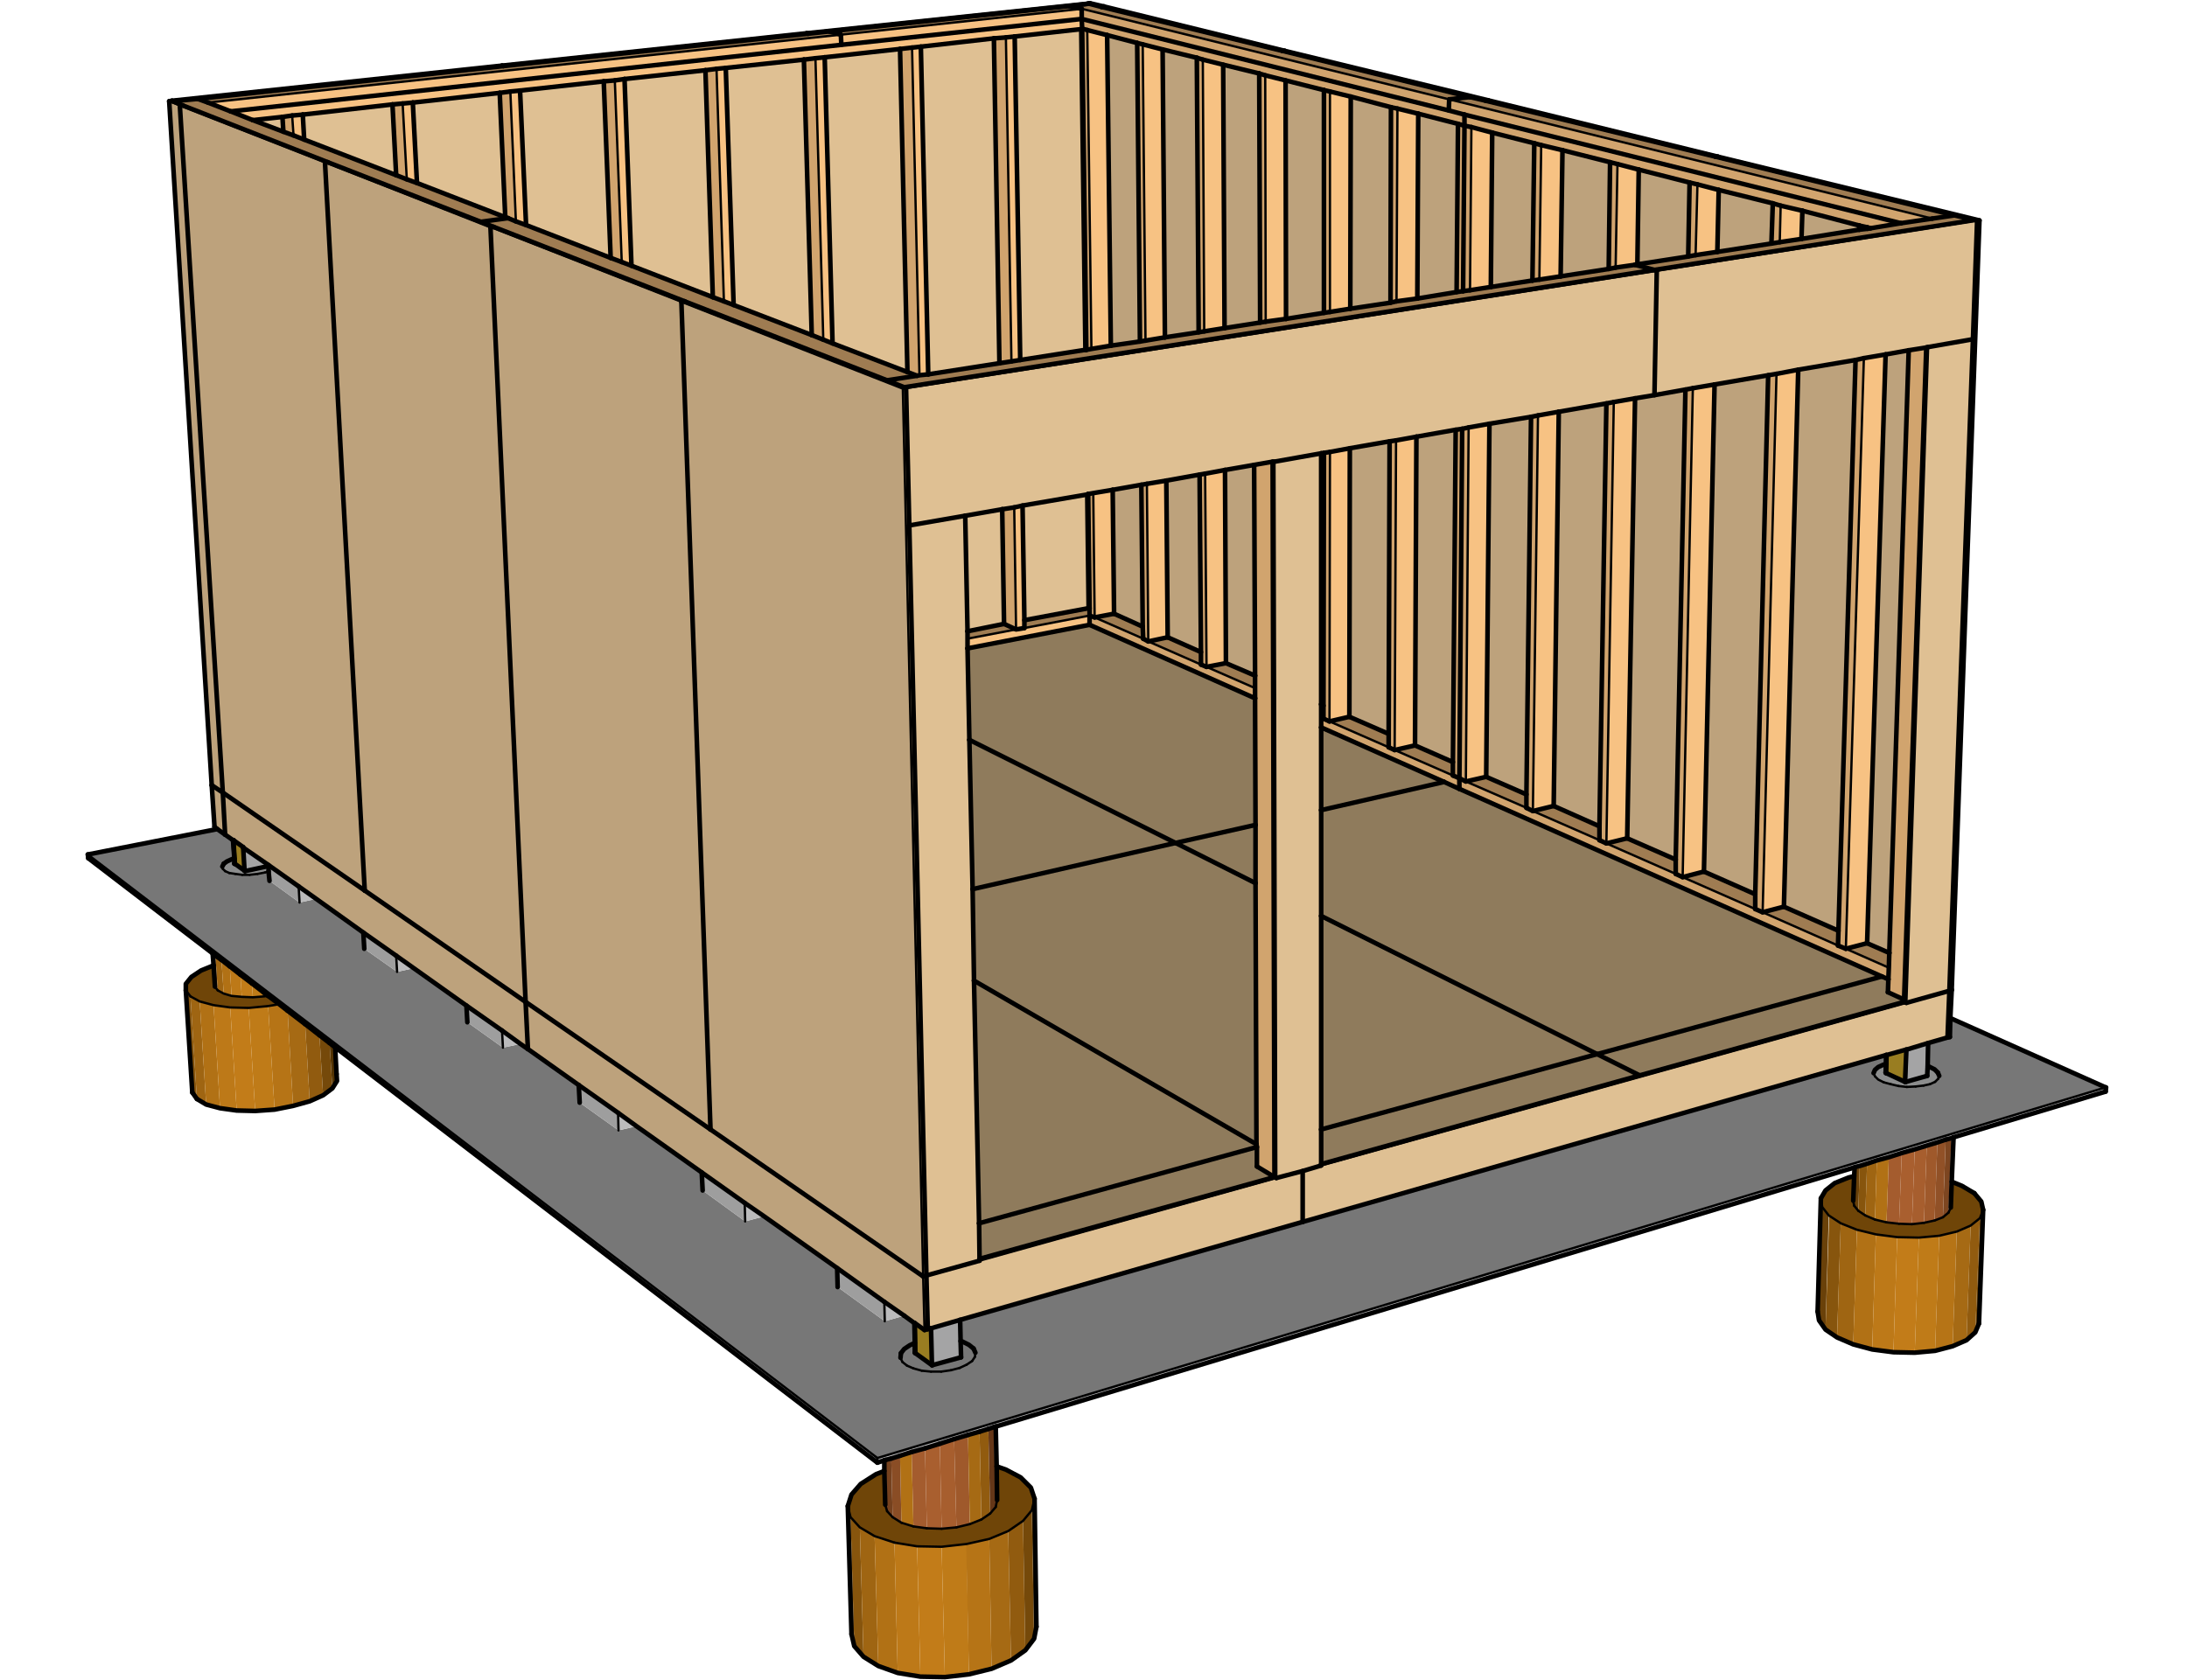 <?xml version="1.0" encoding="utf-8"?>
<!-- Generator: Adobe Illustrator 20.1.0, SVG Export Plug-In . SVG Version: 6.00 Build 0)  -->
<svg version="1.1" id="Layer_11_1_" xmlns="http://www.w3.org/2000/svg" xmlns:xlink="http://www.w3.org/1999/xlink" x="0px"
	 y="0px" viewBox="0 0 473.1 363.5" style="enable-background:new 0 0 473.1 363.5;" xml:space="preserve">
<style type="text/css">
	.st0{fill:#8F7B5C;}
	.st1{fill:#F7C283;}
	.st2{fill:#D1A46E;}
	.st3{fill:#BDA27C;}
	.st4{fill:#9F7C52;}
	.st5{fill:#DFC093;}
	.st6{fill:#997D21;}
	.st7{fill:#777777;}
	.st8{fill:#A4A4A5;}
	.st9{fill:#8A8A8B;}
	.st10{fill:#8C8D8D;}
	.st11{fill:#BBBBBC;}
	.st12{fill:#9E9E9E;}
	.st13{fill:#543404;}
	.st14{fill:#6A4109;}
	.st15{fill:#87550D;}
	.st16{fill:#9F6512;}
	.st17{fill:#B17115;}
	.st18{fill:#BD7918;}
	.st19{fill:#C27C19;}
	.st20{fill:#BF7B18;}
	.st21{fill:#B67416;}
	.st22{fill:#A66A14;}
	.st23{fill:#915B0F;}
	.st24{fill:#75490A;}
	.st25{fill:#6F4508;}
	.st26{fill:#A45C2E;}
	.st27{fill:#7D4621;}
	.st28{fill:#9F592B;}
	.st29{fill:#A75E2E;}
	.st30{fill:#915127;}
	.st31{fill:#A95F2F;}
	.st32{fill:#653718;}
	.st33{fill:#8A4D25;}
	.st34{fill:#75411E;}
	.st35{fill:#5B3115;}
	.st36{fill:#49260E;}
	.st37{fill:none;stroke:#000000;stroke-width:0.5;stroke-linecap:round;stroke-linejoin:round;stroke-miterlimit:10;}
	.st38{fill:none;stroke:#000000;stroke-linecap:round;stroke-linejoin:round;stroke-miterlimit:10;}
</style>
<g>
	<g>
		<g>
			<polygon class="st0" points="209.3,140.3 235.7,135.2 271.5,151.1 271.6,178.5 254.3,182.4 209.7,160.1 			"/>
			<polygon class="st1" points="235.7,135.2 209.3,140.3 209.3,138.2 219.8,136.2 221.6,135.9 235.7,133.2 			"/>
			<polygon class="st2" points="271.5,151.1 235.7,135.2 235.7,133.2 236.8,133.6 247.3,138.2 248.4,138.8 259.8,143.8 261,144.3 
				271.5,148.9 			"/>
			<polygon class="st1" points="221.6,135.9 219.8,136.2 219.4,109.8 221.2,109.4 221.6,134.2 			"/>
			<polygon class="st0" points="209.7,160.1 254.3,182.4 210.4,192.4 			"/>
			<polygon class="st0" points="254.3,182.4 271.6,178.5 271.6,191.1 			"/>
			<polygon class="st0" points="210.4,192.4 254.3,182.4 271.6,191.1 271.8,247.6 210.7,212.2 			"/>
			<polygon class="st0" points="210.7,212.2 271.8,247.6 271.9,248.2 211.8,264.7 			"/>
			<polygon class="st0" points="211.8,264.7 271.9,248.2 271.9,252.4 275.7,254.7 211.9,272.4 			"/>
			<polygon class="st2" points="275.7,254.7 271.9,252.4 271.9,248.2 271.8,247.6 271.6,191.1 271.6,178.5 271.5,151.1 271.5,148.9 
				271.5,146.2 271.3,100.6 275.3,99.9 			"/>
			<polygon class="st0" points="211.9,272.4 275.7,254.7 276.1,254.9 211.9,272.8 			"/>
			<polygon class="st3" points="275.3,99.9 275.7,254.7 276.1,254.9 275.7,99.9 			"/>
			<polygon class="st2" points="219.4,109.8 219.8,136.2 217.2,135 216.8,110.2 			"/>
			<polygon class="st4" points="217.2,135 219.8,136.2 209.3,138.2 209.3,136.6 			"/>
			<polygon class="st5" points="217.2,135 209.3,136.6 208.8,111.6 216.8,110.2 			"/>
			<polygon class="st5" points="276.1,254.9 275.7,99.9 285.8,98.1 285.8,152.4 285.8,155.3 285.8,157.4 285.8,175.3 285.8,198.2 
				285.8,244.4 285.8,251.9 285.8,252.2 281.8,253.4 			"/>
			<polygon class="st5" points="285.8,98.1 275.7,99.9 275.3,99.9 271.3,100.6 265,101.7 260.7,102.5 259.5,102.7 252.3,104 
				248.1,104.7 246.9,104.9 240.7,106 236.5,106.7 235.4,106.9 235.2,107 221.2,109.4 219.4,109.8 216.8,110.2 208.8,111.6 
				196.7,113.7 196,84 358.4,58.6 357.9,85.5 353.7,86.2 349.1,87 347.5,87.3 337.2,89.1 332.7,89.9 331.2,90.2 322.2,91.7 
				317.7,92.5 316.3,92.8 314.9,93 306.4,94.5 302,95.3 300.6,95.5 292,97 287.7,97.8 286.4,98 			"/>
			<polygon class="st0" points="358.4,58.6 196,84 195.6,83.8 357.9,58.4 			"/>
			<polygon class="st4" points="357.9,58.4 195.6,83.8 191.9,82.3 198.4,81.3 198.9,81.2 200.8,81 216.2,78.6 218.8,78.2 
				220.7,77.9 234.8,75.7 235,75.7 236.1,75.5 240.3,74.8 246.6,73.9 247.8,73.7 252,73 259.3,71.9 260.5,71.7 264.9,71 272.6,69.8 
				273.8,69.6 278.2,69 286.4,67.7 287.7,67.5 292.1,66.8 300.8,65.5 302.1,65.2 306.6,64.6 315.1,63.2 316.5,63 318,62.8 
				322.5,62.1 331.5,60.7 333,60.5 337.6,59.8 348,58.2 349.5,57.9 353.7,57.3 			"/>
			<polygon class="st0" points="191.9,82.3 195.6,83.8 196,84 195.3,84.1 147.4,65.3 148.1,65.2 			"/>
			<polygon class="st4" points="357.9,58.4 353.7,57.3 354.2,57.2 365.2,55.5 366.8,55.2 371.5,54.5 383.2,52.7 385,52.4 
				389.7,51.7 402.2,49.7 404,49.5 404.6,49.4 411.2,48.3 418,47.3 422.8,46.6 427.2,47.6 			"/>
			<polygon class="st4" points="198.4,81.3 191.9,82.3 148.1,65.2 106.8,49.1 104,48 109.9,47.2 111.6,47.9 113.8,48.7 132.1,55.8 
				134.5,56.7 136.6,57.5 154.2,64.3 156.6,65.2 158.7,66 175.6,72.5 178.1,73.5 180.1,74.3 196.3,80.5 			"/>
			<polygon class="st0" points="106.8,49.1 148.1,65.2 147.4,65.3 106.1,49.2 			"/>
			<polygon class="st4" points="109.9,47.2 104,48 70.9,35.1 39.5,22.8 37.4,21.9 42.8,21.4 45,22.2 49.9,24.1 54.7,26 61.3,28.5 
				63.5,29.3 65.8,30.2 85.7,37.9 88,38.8 90.2,39.6 109.3,47 			"/>
			<polygon class="st0" points="39.5,22.8 70.9,35.1 70.3,35.1 38.9,22.8 			"/>
			<polygon class="st4" points="45,22.2 42.8,21.4 108.9,14.3 174.8,7.3 179.4,6.8 181.9,7.5 			"/>
			<polygon class="st4" points="181.9,7.5 179.4,6.8 231.3,1.3 234,1.9 			"/>
			<polygon class="st0" points="231.3,1.3 179.4,6.8 174.8,7.3 174.5,7.2 235.3,0.8 235.6,0.8 			"/>
			<polygon class="st4" points="234,1.9 231.3,1.3 235.6,0.8 238.3,1.5 277.4,11 318,21 313.5,21.5 			"/>
			<polygon class="st1" points="181.9,7.5 234,1.9 234,4.1 182,9.7 			"/>
			<polygon class="st1" points="182,9.7 234,4.1 234.1,6.2 233.9,6.3 219.5,7.9 217.6,8.1 215,8.3 199.2,10.1 197.3,10.3 
				194.7,10.6 178.4,12.4 176.4,12.6 173.9,12.9 157,14.7 155,14.9 152.6,15.2 135.1,17.1 133,17.4 130.6,17.6 112.5,19.6 
				110.4,19.8 108.1,20.1 89.3,22.2 87.1,22.4 84.9,22.6 65.5,24.8 63.2,25 61.1,25.3 54.7,26 49.9,24.1 			"/>
			<polygon class="st1" points="133,17.4 135.1,17.1 136.6,57.5 134.5,56.7 			"/>
			<polygon class="st1" points="87.1,22.4 89.3,22.2 90.2,39.6 88,38.8 			"/>
			<polygon class="st1" points="110.4,19.8 112.5,19.6 113.8,48.7 111.6,47.9 			"/>
			<polygon class="st1" points="63.2,25 65.5,24.8 65.8,30.2 63.5,29.3 			"/>
			<polygon class="st2" points="234.1,6.3 234,4.1 313.4,23.9 316.8,24.8 316.8,27.2 315.4,26.8 306.8,24.6 302.3,23.5 300.9,23.2 
				292.2,20.9 287.7,19.8 286.4,19.5 278.1,17.4 273.7,16.3 272.4,15.9 264.6,14 260.2,12.9 258.9,12.5 251.5,10.7 247.2,9.6 
				246,9.3 239.5,7.6 235.2,6.5 			"/>
			<polygon class="st1" points="182,9.7 49.9,24.1 45,22.2 181.9,7.5 			"/>
			<polygon class="st2" points="234,4.1 234,1.9 313.5,21.5 313.4,23.9 			"/>
			<polygon class="st2" points="246,9.3 247.2,9.6 247.8,73.7 246.6,73.9 			"/>
			<polygon class="st2" points="258.9,12.5 260.2,12.9 260.5,71.7 259.3,71.9 			"/>
			<polygon class="st2" points="286.4,19.5 287.7,19.8 287.7,67.5 286.4,67.7 			"/>
			<polygon class="st2" points="272.4,15.9 273.7,16.3 273.8,69.6 272.6,69.8 			"/>
			<polygon class="st2" points="300.9,23.2 302.3,23.5 302.1,65.2 300.8,65.5 			"/>
			<polygon class="st2" points="133,17.4 134.5,56.7 132.1,55.8 130.6,17.6 			"/>
			<polygon class="st5" points="130.6,17.6 132.1,55.8 113.8,48.7 112.5,19.6 			"/>
			<polygon class="st5" points="136.6,57.5 135.1,17.1 152.6,15.2 154.2,64.3 			"/>
			<polygon class="st2" points="154.2,64.3 152.6,15.2 155,14.9 156.6,65.2 			"/>
			<polygon class="st2" points="87.1,22.4 88,38.8 85.7,37.9 84.9,22.6 			"/>
			<polygon class="st5" points="84.9,22.6 85.7,37.9 65.8,30.2 65.5,24.8 			"/>
			<polygon class="st5" points="90.2,39.6 89.3,22.2 108.1,20.1 109.3,47 			"/>
			<polygon class="st2" points="109.3,47 108.1,20.1 110.4,19.8 111.6,47.9 109.9,47.2 			"/>
			<polygon class="st2" points="63.2,25 63.5,29.3 61.3,28.5 61.1,25.3 			"/>
			<polygon class="st5" points="61.1,25.3 61.3,28.5 54.7,26 			"/>
			<polygon class="st1" points="176.4,12.6 178.4,12.4 180.1,74.3 178.1,73.5 			"/>
			<polygon class="st2" points="176.4,12.6 178.1,73.5 175.6,72.5 173.9,12.9 			"/>
			<polygon class="st5" points="173.9,12.9 175.6,72.5 158.7,66 157,14.7 			"/>
			<polygon class="st5" points="180.1,74.3 178.4,12.4 194.7,10.6 196.3,80.5 			"/>
			<polygon class="st2" points="196.3,80.5 194.7,10.6 197.3,10.3 198.9,81.2 198.4,81.3 			"/>
			<polygon class="st1" points="156.6,65.2 155,14.9 157,14.7 158.7,66 			"/>
			<polygon class="st1" points="198.9,81.2 197.3,10.3 199.2,10.1 200.8,81 			"/>
			<polygon class="st5" points="200.8,81 199.2,10.1 215,8.3 216.2,78.6 			"/>
			<polygon class="st2" points="216.2,78.6 215,8.3 217.6,8.1 218.8,78.2 			"/>
			<polygon class="st1" points="218.8,78.2 217.6,8.1 219.5,7.9 220.7,77.9 			"/>
			<polygon class="st5" points="220.7,77.9 219.5,7.9 233.9,6.3 234.8,75.7 			"/>
			<polygon class="st2" points="234.8,75.7 233.9,6.3 234.1,6.2 235,75.7 			"/>
			<polygon class="st0" points="42.8,21.4 37.4,21.9 37.2,21.8 108.6,14.2 108.9,14.3 			"/>
			<polygon class="st2" points="313.4,23.9 313.5,21.5 418,47.3 411.2,48.3 316.8,24.8 			"/>
			<polygon class="st4" points="313.5,21.5 318,21 321.4,21.8 371.1,33.9 422.8,46.6 418,47.3 			"/>
			<polygon class="st0" points="427.2,47.6 422.8,46.6 371.1,33.9 371.6,33.9 428.2,47.7 427.7,47.7 			"/>
			<polygon class="st0" points="357.9,58.4 427.2,47.6 427.7,47.7 358.4,58.6 			"/>
			<polygon class="st0" points="106.8,49.1 106.1,49.2 70.3,35.1 70.9,35.1 104,48 			"/>
			<polygon class="st3" points="106.1,49.2 147.4,65.3 153.7,244.4 113.7,216.8 			"/>
			<polygon class="st3" points="153.7,244.4 147.4,65.3 195.3,84.1 199.7,276.2 			"/>
			<polygon class="st3" points="106.1,49.2 113.7,216.8 78.9,192.7 70.3,35.1 			"/>
			<polygon class="st3" points="113.7,216.8 153.7,244.4 199.7,276.2 200,287.8 197.9,286.3 197.8,286.3 195.6,284.7 191.3,281.7 
				181.1,274.4 165.3,263.2 161.1,260.3 151.8,253.7 137.7,243.7 133.7,240.8 125.2,234.8 114.2,227 			"/>
			<polygon class="st3" points="70.3,35.1 78.9,192.7 48.2,171.5 38.9,22.8 			"/>
			<polygon class="st3" points="78.9,192.7 113.7,216.8 114.2,227 112.6,225.9 108.6,223 100.9,217.6 89.5,209.5 85.7,206.8 
				78.6,201.8 68.4,194.5 64.6,191.8 58.1,187.2 52.6,183.4 52.6,183.3 50.5,181.8 50.4,181.8 48.7,180.6 48.2,171.5 			"/>
			<polygon class="st0" points="235.3,0.8 235.6,0.8 238.3,1.5 238.8,1.4 235.8,0.7 			"/>
			<polygon class="st0" points="174.5,7.2 174.8,7.3 108.9,14.3 108.6,14.2 			"/>
			<polygon class="st0" points="36.6,21.9 38.9,22.8 39.5,22.8 37.4,21.9 37.2,21.8 			"/>
			<polygon class="st0" points="371.1,33.9 321.4,21.8 321.9,21.7 371.6,33.9 			"/>
			<polygon class="st0" points="321.9,21.7 321.4,21.8 318,21 277.4,11 277.9,11 			"/>
			<polygon class="st5" points="427.7,47.7 428.2,47.7 422.2,214.2 421.7,214.4 426.8,73.4 			"/>
			<polygon class="st5" points="421.7,214.4 421.3,224.5 421.8,224.4 421.9,220.3 422.2,214.2 			"/>
			<polygon class="st0" points="238.3,1.5 238.8,1.4 277.9,11 277.4,11 			"/>
			<polygon class="st3" points="48.2,171.5 48.7,180.6 47,179.4 46.4,178.9 45.8,169.9 			"/>
			<polygon class="st5" points="199.7,276.2 200,287.8 200.7,287.6 200.4,276 			"/>
			<polygon class="st5" points="200.7,287.6 200.4,276 211.9,272.8 276.1,254.9 281.8,253.4 281.8,264.4 207.7,285.6 201.5,287.4 
				201.4,287.4 			"/>
			<polygon class="st5" points="200.4,276 199.7,276.2 195.3,84.1 196,84 196.7,113.7 			"/>
			<polygon class="st6" points="200,287.8 200.7,287.6 201.4,287.4 201.6,295.4 198,292.8 197.9,286.3 			"/>
			<polygon class="st7" points="198,292.8 201.6,295.4 201.7,295.4 207.9,293.7 207.8,290.2 208.2,290.3 209.6,291 210.6,291.8 
				211,292.7 210.9,293.6 210.3,294.5 209.1,295.3 207.6,296 205.7,296.5 203.6,296.8 201.4,296.8 199.4,296.6 197.6,296.1 
				196.2,295.5 195.2,294.7 194.8,293.8 194.9,292.8 195.6,291.9 196.8,291.1 197.9,290.6 197.9,292.7 			"/>
			<polygon class="st8" points="207.9,293.7 201.7,295.4 201.5,287.4 207.7,285.6 207.8,290.2 			"/>
			<polygon class="st9" points="197.9,290.6 197.9,292.7 198,292.8 197.9,286.3 197.8,286.3 			"/>
			<polygon class="st9" points="201.4,287.4 201.6,295.4 201.7,295.4 201.5,287.4 			"/>
			<polygon class="st7" points="194.8,293.8 195.2,294.7 196.2,295.5 197.6,296.1 199.4,296.6 201.4,296.8 203.6,296.8 205.7,296.5 
				207.6,296 209.1,295.3 210.3,294.5 210.9,293.6 211,292.7 210.6,291.8 209.6,291 208.2,290.3 207.8,290.2 207.7,285.6 
				281.8,264.4 408,228.3 408,230.2 407.4,230.4 406.3,230.9 405.6,231.5 405.3,232.2 405.6,232.9 406.3,233.6 407.5,234.2 
				409,234.6 410.7,235 412.5,235.1 414.4,235.1 416.1,234.9 417.5,234.6 418.6,234.1 419.3,233.4 419.5,232.7 419.2,232 
				418.5,231.4 417.3,230.8 417,230.7 417.1,225.7 421.3,224.5 421.8,224.4 421.9,220.3 455.6,235.3 189.8,315.5 19,184.9 47,179.4 
				48.7,180.6 50.4,181.8 50.7,185.8 50.2,185.9 49.1,186.4 48.4,186.9 48.1,187.5 48.2,188 48.7,188.5 49.6,188.9 50.9,189.1 
				52.4,189.3 54,189.3 55.7,189.1 57.3,188.8 58.1,188.6 58.3,190.6 64.8,195.3 68.4,194.5 78.6,201.8 78.8,205.3 85.9,210.3 
				89.5,209.5 100.9,217.6 101.1,221.2 108.8,226.7 112.6,225.9 114.2,227 125.2,234.8 125.4,238.6 133.8,244.6 137.7,243.7 
				151.8,253.7 152,257.6 161.2,264.3 165.3,263.2 181.1,274.4 181.2,278.5 191.4,285.9 195.6,284.7 197.8,286.3 197.9,290.6 
				196.8,291.1 195.6,291.9 194.9,292.8 			"/>
			<polygon class="st10" points="406.3,233.6 405.6,232.9 405.3,232.2 405.6,231.5 406.3,230.9 407.4,230.4 408,230.2 407.9,232.1 
				408,232.2 412.1,234.1 412.3,234.1 416.9,232.8 417,230.7 417.3,230.8 418.5,231.4 419.2,232.1 419.5,232.8 419.3,233.4 
				418.6,234.1 417.5,234.6 416.1,234.9 414.4,235.1 412.5,235.2 410.7,235 409,234.6 407.5,234.2 			"/>
			<polygon class="st8" points="416.9,232.8 412.3,234.1 412.5,227.1 417.1,225.7 417,230.7 			"/>
			<polygon class="st9" points="408,228.3 408,230.2 407.9,232.1 408,232.2 408.1,228.3 			"/>
			<polygon class="st9" points="412.4,227.1 412.1,234.1 412.3,234.1 412.5,227.1 			"/>
			<polygon class="st6" points="412.1,234.1 408,232.2 408.1,228.3 412.4,227.1 			"/>
			<polygon class="st10" points="48.2,188 48.1,187.5 48.4,186.9 49.1,186.4 50.2,185.9 50.7,185.8 50.7,186.9 50.8,186.9 
				52.9,188.4 53,188.5 58.1,187.4 58.1,188.6 57.3,188.8 55.7,189.1 54,189.3 52.4,189.3 50.9,189.1 49.6,188.9 48.7,188.5 			"/>
			<polygon class="st8" points="58.1,187.4 53,188.5 52.6,183.4 58.1,187.2 			"/>
			<polygon class="st9" points="50.7,185.8 50.7,186.9 50.8,186.9 50.5,181.8 50.4,181.8 			"/>
			<polygon class="st9" points="52.9,188.4 53,188.5 52.6,183.4 52.6,183.3 			"/>
			<polygon class="st6" points="52.9,188.4 50.8,186.9 50.5,181.8 52.6,183.3 			"/>
			<polygon class="st11" points="165.3,263.2 161.2,264.3 161.1,260.3 			"/>
			<polygon class="st12" points="161.2,264.3 152,257.6 151.8,253.7 161.1,260.3 			"/>
			<polygon class="st11" points="195.6,284.7 191.4,285.9 191.3,281.7 			"/>
			<polygon class="st12" points="191.4,285.9 181.2,278.5 181.1,274.4 191.3,281.7 			"/>
			<polygon class="st11" points="137.7,243.7 133.8,244.6 133.7,240.8 			"/>
			<polygon class="st12" points="133.8,244.6 125.4,238.6 125.2,234.8 133.7,240.8 			"/>
			<polygon class="st11" points="112.6,225.9 108.8,226.7 108.6,223.1 			"/>
			<polygon class="st12" points="108.8,226.7 101.1,221.2 100.9,217.6 108.6,223 			"/>
			<polygon class="st11" points="89.5,209.5 85.9,210.3 85.7,206.8 			"/>
			<polygon class="st12" points="85.9,210.3 78.8,205.3 78.6,201.8 85.7,206.8 			"/>
			<polygon class="st11" points="68.4,194.5 64.8,195.3 64.6,191.9 			"/>
			<polygon class="st12" points="64.8,195.3 58.3,190.6 58.1,188.6 58.1,187.4 58.1,187.2 64.6,191.8 			"/>
			<polygon class="st13" points="393.2,283.8 393.5,285.7 394.2,261.2 393.9,259.3 			"/>
			<polygon class="st14" points="394.9,287.7 393.5,285.7 394.2,261.2 395.6,263 			"/>
			<polygon class="st15" points="397.4,289.4 394.9,287.7 395.7,263 398.2,264.7 			"/>
			<polygon class="st16" points="400.9,290.9 397.4,289.4 398.2,264.7 401.7,266.1 			"/>
			<polygon class="st17" points="405,292 400.9,290.9 401.7,266.1 405.8,267.1 			"/>
			<polygon class="st18" points="409.6,292.6 405,292 405.8,267.1 410.4,267.7 			"/>
			<polygon class="st19" points="414.2,292.7 409.6,292.6 410.4,267.7 415.1,267.8 			"/>
			<polygon class="st20" points="418.6,292.3 414.2,292.7 415.1,267.8 419.5,267.4 			"/>
			<polygon class="st21" points="422.4,291.3 418.6,292.3 419.5,267.4 423.3,266.5 			"/>
			<polygon class="st22" points="425.4,290 422.4,291.3 423.3,266.5 426.3,265.2 			"/>
			<polygon class="st23" points="427.3,288.3 425.4,290 426.3,265.2 428.3,263.6 			"/>
			<polygon class="st24" points="428.1,286.4 427.3,288.3 428.3,263.6 429,261.8 			"/>
			<polygon class="st25" points="424.4,256.6 427.1,258.2 428.6,260 429,261.8 428.3,263.6 426.3,265.2 423.3,266.5 419.5,267.4 
				415.1,267.8 410.4,267.7 405.8,267.1 401.7,266.1 398.2,264.7 395.6,263 394.2,261.2 393.9,259.3 394.9,257.6 396.9,256 
				399.9,254.8 401.1,254.5 400.9,259.8 401.1,260.9 402,262 403.5,263 405.6,263.9 408.1,264.5 410.8,264.8 413.6,264.9 
				416.2,264.6 418.5,264.1 420.3,263.4 421.5,262.4 422,261.3 422.2,255.7 			"/>
			<polygon class="st26" points="410.8,264.8 408.1,264.5 408.6,250.4 411.4,249.5 			"/>
			<polygon class="st27" points="421.5,262.4 420.3,263.4 420.9,246.6 422.1,246.3 			"/>
			<polygon class="st28" points="418.5,264.1 416.2,264.6 416.8,247.9 419.1,247.2 			"/>
			<polygon class="st29" points="416.2,264.6 413.6,264.9 414.2,248.7 416.8,247.9 			"/>
			<polygon class="st16" points="405.6,263.9 403.5,263 403.9,251.8 406,251.1 			"/>
			<polygon class="st30" points="420.3,263.4 418.5,264.1 419.1,247.2 420.9,246.6 			"/>
			<polygon class="st14" points="402,262 401.1,260.9 401.4,252.5 402.3,252.3 			"/>
			<polygon class="st15" points="403.5,263 402,262 402.3,252.3 403.9,251.8 			"/>
			<polygon class="st31" points="413.6,264.9 410.8,264.8 411.4,249.5 414.2,248.7 			"/>
			<polygon class="st32" points="422,261.3 421.5,262.4 422.1,246.3 422.6,246.1 422.2,255.7 			"/>
			<polygon class="st13" points="401.2,252.6 401.1,254.5 400.9,259.8 401.1,260.9 401.4,252.5 			"/>
			<polygon class="st17" points="408.1,264.5 405.6,263.9 406,251.1 408.6,250.4 			"/>
			<polygon class="st14" points="184.8,356.2 184.2,353.6 183.4,325.9 184,328.3 			"/>
			<polygon class="st15" points="186.8,358.5 184.8,356.2 184,328.3 186,330.5 			"/>
			<polygon class="st16" points="190,360.5 186.8,358.5 186,330.5 189.2,332.4 			"/>
			<polygon class="st17" points="194.2,362 190,360.5 189.2,332.4 193.5,333.8 			"/>
			<polygon class="st18" points="199.1,362.8 194.2,362 193.5,333.8 198.4,334.6 			"/>
			<polygon class="st19" points="204.4,362.9 199.1,362.8 198.4,334.6 203.7,334.7 			"/>
			<polygon class="st20" points="209.6,362.3 204.4,362.9 203.7,334.7 209.1,334.1 			"/>
			<polygon class="st21" points="214.5,361.1 209.6,362.3 209,334.1 214,333 			"/>
			<polygon class="st22" points="218.7,359.3 214.5,361.1 214,333 218.1,331.3 			"/>
			<polygon class="st23" points="221.8,357.1 218.7,359.3 218.1,331.3 221.3,329.1 			"/>
			<polygon class="st24" points="223.7,354.6 221.8,357.1 221.3,329.1 223.2,326.8 			"/>
			<polygon class="st13" points="224.2,352 223.7,354.6 223.2,326.8 223.8,324.3 			"/>
			<polygon class="st25" points="198.4,334.6 193.5,333.8 189.2,332.4 186,330.5 184,328.3 183.4,325.9 184.2,323.4 186.2,321.1 
				189.5,319 191.3,318.3 191.5,325.6 191.9,327 193.1,328.3 195,329.5 197.6,330.3 200.5,330.7 203.7,330.8 206.9,330.5 
				209.8,329.8 212.3,328.8 214.2,327.5 215.4,326.1 215.7,324.6 215.6,317.3 217.6,317.9 220.8,319.7 223,321.9 223.8,324.3 
				223.2,326.8 221.3,329.1 218.1,331.3 214,333 209,334.1 203.7,334.7 			"/>
			<polygon class="st29" points="206.9,330.5 203.7,330.8 203.3,312.4 206.4,311.4 			"/>
			<polygon class="st31" points="203.7,330.8 200.5,330.7 200.1,313.4 203.3,312.4 			"/>
			<polygon class="st26" points="200.5,330.7 197.6,330.3 197.2,314.2 200.1,313.4 			"/>
			<polygon class="st28" points="209.8,329.8 206.9,330.5 206.4,311.4 209.4,310.5 			"/>
			<polygon class="st17" points="197.6,330.3 195,329.5 194.7,315 197.2,314.2 			"/>
			<polygon class="st22" points="212.3,328.8 209.8,329.8 209.4,310.5 211.9,309.8 			"/>
			<polygon class="st33" points="195,329.5 193.1,328.3 192.8,315.6 194.7,315 			"/>
			<polygon class="st23" points="214.2,327.5 212.3,328.8 211.9,309.8 213.8,309.2 			"/>
			<polygon class="st34" points="193.1,328.3 191.9,327 191.6,315.9 192.8,315.6 			"/>
			<polygon class="st32" points="215.4,326.1 214.2,327.5 213.8,309.2 215,308.8 			"/>
			<polygon class="st35" points="191.3,316 191.3,318.3 191.5,325.6 191.9,327 191.6,315.9 			"/>
			<polygon class="st36" points="215,308.8 215.4,326.1 215.7,324.6 215.6,317.3 215.4,308.7 			"/>
			<polygon class="st16" points="44.6,239 42.6,237.8 41.2,215.6 43.2,216.7 			"/>
			<polygon class="st17" points="47.6,239.8 44.6,239 43.2,216.7 46.2,217.5 			"/>
			<polygon class="st18" points="51.2,240.3 47.6,239.8 46.2,217.5 49.8,218 			"/>
			<polygon class="st19" points="55.2,240.4 51.2,240.3 49.8,218 53.8,218.1 			"/>
			<polygon class="st20" points="59.4,240.1 55.2,240.4 53.8,218.1 58,217.7 			"/>
			<polygon class="st21" points="63.4,239.3 59.4,240.1 58,217.7 60.4,217.3 62.2,218.7 			"/>
			<polygon class="st22" points="67,238.3 63.4,239.3 62.2,218.7 66,221.6 			"/>
			<polygon class="st23" points="69.9,237 67,238.3 66,221.6 69.1,224 			"/>
			<polygon class="st24" points="71.9,235.5 69.9,237 69.1,224 71.3,225.7 			"/>
			<polygon class="st13" points="72.9,233.9 71.9,235.5 71.3,225.7 72.5,226.6 			"/>
			<polygon class="st14" points="72.9,233.9 72.8,232.4 72.5,226.6 72.5,226.6 			"/>
			<polygon class="st15" points="42.6,237.8 41.6,236.4 40.2,214.3 41.2,215.6 			"/>
			<polygon class="st25" points="43.2,216.7 41.2,215.6 40.2,214.3 40.2,212.9 41.4,211.4 43.5,210 46.2,208.9 46.5,213.5 
				47.1,214.3 48.4,215 50.1,215.5 52.3,215.7 54.7,215.8 57.2,215.6 58,215.5 60.4,217.3 58,217.7 53.8,218.1 49.8,218 46.2,217.5 
							"/>
			<polygon class="st34" points="47.1,214.3 46.5,213.5 46.2,208.9 46,206.3 46.6,206.8 			"/>
			<polygon class="st16" points="48.4,215 47.1,214.3 46.6,206.8 47.9,207.7 			"/>
			<polygon class="st17" points="50.1,215.5 48.4,215 47.9,207.7 49.7,209.1 			"/>
			<polygon class="st18" points="52.3,215.7 50.1,215.5 49.7,209.1 52,210.9 			"/>
			<polygon class="st19" points="54.7,215.8 52.3,215.7 52,210.9 54.5,212.8 			"/>
			<polygon class="st20" points="57.2,215.6 54.7,215.8 54.5,212.8 57.1,214.8 			"/>
			<polygon class="st21" points="57.2,215.6 58,215.5 57.1,214.8 			"/>
			<polygon class="st2" points="316.8,27.2 316.8,24.8 411.2,48.3 404.6,49.4 404,49.2 402.2,48.8 389.9,45.6 385.2,44.5 383.5,44 
				371.8,41.1 367.2,39.9 365.5,39.5 354.5,36.7 349.9,35.5 348.3,35.1 338,32.5 333.4,31.4 331.9,31 322.8,28.7 318.3,27.5 			"/>
			<polygon class="st2" points="331.9,31 333.4,31.4 333,60.5 331.5,60.7 			"/>
			<polygon class="st2" points="348.3,35.1 349.9,35.5 349.5,57.9 348,58.2 			"/>
			<polygon class="st2" points="383.5,44 385.2,44.5 385,52.4 383.2,52.7 			"/>
			<polygon class="st2" points="365.5,39.5 367.2,39.9 366.8,55.2 365.2,55.5 			"/>
			<polygon class="st2" points="402.2,49.7 404,49.5 404,49.2 402.2,48.8 			"/>
			<polygon class="st1" points="333,60.5 333.4,31.4 338,32.5 337.6,59.8 			"/>
			<polygon class="st3" points="337.6,59.8 338,32.5 348.3,35.1 348,58.2 			"/>
			<polygon class="st3" points="331.9,31 331.5,60.7 322.5,62.1 322.8,28.7 			"/>
			<polygon class="st1" points="322.8,28.7 322.5,62.1 318,62.8 318.3,27.5 			"/>
			<polygon class="st2" points="318.3,27.5 318,62.8 316.5,63 316.8,27.2 			"/>
			<polygon class="st2" points="316.8,27.2 316.5,63 315.1,63.2 315.4,26.8 			"/>
			<polygon class="st1" points="349.5,57.9 349.9,35.5 354.5,36.7 354.2,57.2 353.7,57.3 			"/>
			<polygon class="st3" points="354.2,57.2 354.5,36.7 365.5,39.5 365.2,55.5 			"/>
			<polygon class="st1" points="385,52.4 385.2,44.5 389.9,45.6 389.7,51.7 			"/>
			<polygon class="st3" points="389.7,51.7 389.9,45.6 402.2,48.8 402.2,49.7 			"/>
			<polygon class="st3" points="383.5,44 383.2,52.7 371.5,54.5 371.8,41.1 			"/>
			<polygon class="st1" points="371.8,41.1 371.5,54.5 366.8,55.2 367.2,39.9 			"/>
			<polygon class="st1" points="404,49.5 404.6,49.4 404,49.2 			"/>
			<polygon class="st3" points="38.9,22.8 48.2,171.5 45.8,169.9 36.6,21.9 			"/>
			<polygon class="st5" points="357.9,85.5 358.4,58.6 427.7,47.7 426.8,73.4 417.1,75.1 416.7,75.2 412.9,75.8 407.9,76.7 
				403.2,77.5 401.4,77.9 389,80 384.3,80.9 382.5,81.2 370.9,83.2 366.2,84 364.6,84.3 			"/>
			<polygon class="st5" points="200.4,276 196.7,113.7 208.8,111.6 209.3,136.6 209.3,138.2 209.3,140.3 209.7,160.1 210.4,192.4 
				210.7,212.2 211.8,264.7 211.9,272.4 211.9,272.8 			"/>
			<polygon class="st5" points="426.8,73.4 421.7,214.4 412.4,217 417.1,75.1 			"/>
			<polygon class="st3" points="417.1,75.1 412.4,217 411.9,216.8 411.9,216.3 416.7,75.2 			"/>
			<polygon class="st0" points="411.9,216.8 412.4,217 285.8,252.2 285.8,251.9 354.7,232.7 			"/>
			<polygon class="st0" points="411.9,216.8 354.7,232.7 345.5,228.1 407.1,211.3 408.5,211.9 408.4,214.7 411.9,216.3 			"/>
			<polygon class="st2" points="411.9,216.3 408.4,214.7 408.5,211.9 408.6,209.4 408.7,206.2 412.9,75.8 416.7,75.2 			"/>
			<polygon class="st2" points="408.5,211.9 407.1,211.3 315.7,170.7 315.7,168.4 317.1,169.1 330.2,174.8 331.6,175.5 346,181.8 
				347.5,182.5 362.5,189.1 364,189.8 379.7,196.7 381.3,197.4 397.6,204.6 399.3,205.3 408.6,209.4 			"/>
			<polygon class="st0" points="315.7,170.7 407.1,211.3 345.5,228.1 285.8,198.2 285.8,175.3 312.4,169.2 			"/>
			<polygon class="st2" points="315.7,170.7 312.4,169.2 285.8,157.4 285.8,155.3 286.3,155.5 287.6,156.1 300.4,161.7 301.7,162.3 
				314.3,167.8 315.7,168.4 			"/>
			<polygon class="st0" points="285.8,157.4 312.4,169.2 285.8,175.3 			"/>
			<polygon class="st0" points="285.8,198.2 345.5,228.1 285.8,244.4 			"/>
			<polygon class="st0" points="285.8,244.4 345.5,228.1 354.7,232.7 285.8,251.9 			"/>
			<polygon class="st2" points="331.6,175.5 330.2,174.8 330.2,171.9 331.2,90.2 332.7,89.9 			"/>
			<polygon class="st1" points="331.6,175.5 332.7,89.9 337.2,89.1 336.1,174.4 			"/>
			<polygon class="st3" points="336.1,174.4 337.2,89.1 347.5,87.3 346,178.8 			"/>
			<polygon class="st4" points="336.1,174.4 346,178.8 346,181.8 331.6,175.5 			"/>
			<polygon class="st2" points="317.1,169.1 315.7,168.4 316.3,92.8 317.7,92.5 			"/>
			<polygon class="st1" points="317.1,169.1 317.7,92.5 322.2,91.7 321.5,168.1 			"/>
			<polygon class="st3" points="321.5,168.1 322.2,91.7 331.2,90.2 330.2,171.9 			"/>
			<polygon class="st4" points="321.5,168.1 330.2,171.9 330.2,174.8 317.1,169.1 			"/>
			<polygon class="st2" points="316.3,92.8 315.7,168.4 314.3,167.8 314.3,164.9 314.9,93 			"/>
			<polygon class="st2" points="347.5,182.5 346,181.8 346,178.8 347.5,87.3 349.1,87 			"/>
			<polygon class="st1" points="347.5,182.5 349.1,87 353.7,86.2 352,181.4 			"/>
			<polygon class="st3" points="352,181.4 353.7,86.2 357.9,85.5 364.6,84.3 362.5,186 			"/>
			<polygon class="st4" points="352,181.4 362.5,186 362.5,189.1 347.5,182.5 			"/>
			<polygon class="st2" points="381.3,197.4 379.7,196.7 379.7,193.5 382.5,81.2 384.3,80.9 			"/>
			<polygon class="st1" points="381.3,197.4 384.3,80.9 389,80 385.9,196.2 			"/>
			<polygon class="st3" points="385.9,196.2 389,80 401.4,77.9 397.7,201.4 			"/>
			<polygon class="st4" points="385.9,196.2 397.7,201.4 397.6,204.6 381.3,197.4 			"/>
			<polygon class="st2" points="364,189.8 362.5,189.1 362.5,186 364.6,84.3 366.2,84 			"/>
			<polygon class="st1" points="364,189.8 366.2,84 370.9,83.2 368.6,188.6 			"/>
			<polygon class="st3" points="368.6,188.6 370.9,83.2 382.5,81.2 379.7,193.5 			"/>
			<polygon class="st4" points="368.6,188.6 379.7,193.5 379.7,196.7 364,189.8 			"/>
			<polygon class="st2" points="399.3,205.3 397.6,204.6 397.7,201.4 401.4,77.9 403.2,77.5 			"/>
			<polygon class="st1" points="399.3,205.3 403.2,77.5 407.9,76.7 403.9,204.1 			"/>
			<polygon class="st3" points="403.9,204.1 407.9,76.7 412.9,75.8 408.7,206.2 			"/>
			<polygon class="st4" points="403.9,204.1 408.7,206.2 408.6,209.4 399.3,205.3 			"/>
			<polygon class="st5" points="412.4,217 421.7,214.4 421.3,224.5 417.1,225.7 412.5,227.1 412.4,227.1 408.1,228.3 408,228.3 
				281.8,264.4 281.8,253.4 285.8,252.2 			"/>
			<polygon class="st1" points="247.8,73.7 247.2,9.6 251.5,10.7 252,73 			"/>
			<polygon class="st3" points="252,73 251.5,10.7 258.9,12.5 259.3,71.9 			"/>
			<polygon class="st3" points="246,9.3 246.6,73.9 240.3,74.8 239.5,7.6 			"/>
			<polygon class="st1" points="239.5,7.6 240.3,74.8 236.1,75.5 235.2,6.5 			"/>
			<polygon class="st2" points="248.4,138.8 247.3,138.2 247.2,135.6 246.9,104.9 248.1,104.7 			"/>
			<polygon class="st1" points="248.4,138.8 248.1,104.7 252.3,104 252.6,137.9 			"/>
			<polygon class="st3" points="252.6,137.9 252.3,104 259.5,102.7 259.8,141.1 			"/>
			<polygon class="st4" points="252.6,137.9 259.8,141.1 259.8,143.8 248.4,138.8 			"/>
			<polygon class="st2" points="235.2,6.5 236.1,75.5 235,75.7 234.1,6.2 			"/>
			<polygon class="st2" points="236.8,133.6 235.7,133.2 235.7,131.6 235.4,106.9 236.5,106.7 			"/>
			<polygon class="st1" points="236.8,133.6 236.5,106.7 240.7,106 241,132.8 			"/>
			<polygon class="st3" points="241,132.8 240.7,106 246.9,104.9 247.2,135.6 			"/>
			<polygon class="st4" points="241,132.8 247.2,135.6 247.3,138.2 236.8,133.6 			"/>
			<polygon class="st1" points="260.5,71.7 260.2,12.9 264.6,14 264.9,71 			"/>
			<polygon class="st3" points="264.9,71 264.6,14 272.4,15.9 272.6,69.8 			"/>
			<polygon class="st2" points="261,144.3 259.8,143.8 259.8,141.1 259.5,102.7 260.7,102.5 			"/>
			<polygon class="st1" points="261,144.3 260.7,102.5 265,101.7 265.2,143.5 			"/>
			<polygon class="st3" points="265.2,143.5 265,101.7 271.3,100.6 271.5,146.2 			"/>
			<polygon class="st4" points="265.2,143.5 271.5,146.2 271.5,148.9 261,144.3 			"/>
			<polygon class="st1" points="287.7,67.5 287.7,19.8 292.2,20.9 292.1,66.8 			"/>
			<polygon class="st3" points="292.1,66.8 292.2,20.9 300.9,23.2 300.8,65.5 			"/>
			<polygon class="st3" points="286.4,19.5 286.4,67.7 278.2,69 278.1,17.4 			"/>
			<polygon class="st1" points="278.1,17.4 278.2,69 273.8,69.6 273.7,16.3 			"/>
			<polygon class="st2" points="287.6,156.1 286.3,155.5 286.3,152.7 286.4,98 287.7,97.8 			"/>
			<polygon class="st1" points="287.6,156.1 287.7,97.8 292,97 291.9,155.1 			"/>
			<polygon class="st3" points="291.9,155.1 292,97 300.6,95.5 300.4,158.8 			"/>
			<polygon class="st4" points="291.9,155.1 300.4,158.8 300.4,161.7 287.6,156.1 			"/>
			<polygon class="st3" points="315.4,26.8 315.1,63.2 306.6,64.6 306.8,24.6 			"/>
			<polygon class="st1" points="306.8,24.6 306.6,64.6 302.1,65.2 302.3,23.5 			"/>
			<polygon class="st2" points="301.7,162.3 300.4,161.7 300.4,158.8 300.6,95.5 302,95.3 			"/>
			<polygon class="st1" points="301.7,162.3 302,95.3 306.4,94.5 306.1,161.3 			"/>
			<polygon class="st3" points="306.1,161.3 306.4,94.5 314.9,93 314.3,164.9 			"/>
			<polygon class="st4" points="306.1,161.3 314.3,164.9 314.3,167.8 301.7,162.3 			"/>
			<polygon class="st11" points="455.5,235.3 455.5,236.2 422.6,246.1 422.1,246.3 420.9,246.6 419.1,247.2 416.8,247.9 
				414.2,248.7 411.4,249.5 408.6,250.4 406,251.1 403.9,251.8 402.3,252.3 401.4,252.5 401.2,252.6 215.4,308.7 215,308.8 
				213.8,309.2 211.9,309.8 209.4,310.5 206.4,311.4 203.3,312.4 200.1,313.4 197.2,314.2 194.7,315 192.8,315.6 191.6,315.9 
				191.3,316 189.8,316.5 189.8,315.5 			"/>
			<polygon class="st12" points="189.8,315.5 189.8,316.5 72.5,226.6 72.5,226.6 71.3,225.7 69.1,224 66,221.6 62.2,218.7 
				60.4,217.3 58,215.5 57.1,214.8 54.5,212.8 52,210.9 49.7,209.1 47.9,207.7 46.6,206.8 46,206.3 19.1,185.7 19,184.9 			"/>
			<polygon class="st4" points="221.6,135.9 221.6,134.2 235.5,131.6 235.7,131.7 235.7,133.2 			"/>
			<polygon class="st2" points="235.2,107 235.5,131.6 235.7,131.7 235.4,106.9 			"/>
			<polygon class="st5" points="235.2,107 235.5,131.6 221.6,134.2 221.2,109.4 			"/>
			<polygon class="st4" points="285.8,155.3 286.3,155.5 286.3,152.7 285.8,152.4 			"/>
			<polygon class="st3" points="285.8,98.1 285.8,152.4 286.3,152.7 286.4,98 			"/>
			<line class="st37" x1="195.2" y1="294.7" x2="194.8" y2="293.8"/>
			<line class="st37" x1="195.2" y1="294.7" x2="196.2" y2="295.5"/>
			<line class="st37" x1="210.9" y1="293.6" x2="211" y2="292.7"/>
			<line class="st37" x1="210.3" y1="294.5" x2="210.9" y2="293.6"/>
			<line class="st37" x1="209.1" y1="295.3" x2="210.3" y2="294.5"/>
			<line class="st37" x1="207.6" y1="296" x2="209.1" y2="295.3"/>
			<line class="st37" x1="205.7" y1="296.5" x2="207.6" y2="296"/>
			<line class="st37" x1="203.6" y1="296.8" x2="205.7" y2="296.5"/>
			<line class="st37" x1="201.4" y1="296.8" x2="203.6" y2="296.8"/>
			<line class="st37" x1="199.4" y1="296.6" x2="201.4" y2="296.8"/>
			<line class="st37" x1="197.6" y1="296.1" x2="199.4" y2="296.6"/>
			<line class="st37" x1="196.2" y1="295.5" x2="197.6" y2="296.1"/>
			<polyline class="st37" points="405.6,232.9 406.3,233.6 407.5,234.2 			"/>
			<line class="st37" x1="419.3" y1="233.4" x2="419.5" y2="232.8"/>
			<line class="st37" x1="418.6" y1="234.1" x2="419.3" y2="233.4"/>
			<line class="st37" x1="417.5" y1="234.6" x2="418.6" y2="234.1"/>
			<line class="st37" x1="416.1" y1="234.9" x2="417.5" y2="234.6"/>
			<line class="st37" x1="414.4" y1="235.1" x2="416.1" y2="234.9"/>
			<line class="st37" x1="412.5" y1="235.2" x2="414.4" y2="235.1"/>
			<line class="st37" x1="410.7" y1="235" x2="412.5" y2="235.2"/>
			<line class="st37" x1="409" y1="234.6" x2="410.7" y2="235"/>
			<line class="st37" x1="407.5" y1="234.2" x2="409" y2="234.6"/>
			<line class="st37" x1="405.6" y1="232.9" x2="405.3" y2="232.2"/>
			<line class="st37" x1="48.2" y1="188" x2="48.1" y2="187.5"/>
			<line class="st37" x1="48.2" y1="188" x2="48.7" y2="188.5"/>
			<line class="st37" x1="57.3" y1="188.8" x2="58.1" y2="188.6"/>
			<line class="st37" x1="55.7" y1="189.1" x2="57.3" y2="188.8"/>
			<line class="st37" x1="54" y1="189.3" x2="55.7" y2="189.1"/>
			<line class="st37" x1="52.4" y1="189.3" x2="54" y2="189.3"/>
			<line class="st37" x1="50.9" y1="189.1" x2="52.4" y2="189.3"/>
			<line class="st37" x1="49.6" y1="188.9" x2="50.9" y2="189.1"/>
			<line class="st37" x1="48.7" y1="188.5" x2="49.6" y2="188.9"/>
			<line class="st37" x1="408.1" y1="264.5" x2="410.8" y2="264.8"/>
			<line class="st37" x1="420.3" y1="263.4" x2="421.5" y2="262.4"/>
			<line class="st37" x1="416.2" y1="264.6" x2="418.5" y2="264.1"/>
			<line class="st37" x1="413.6" y1="264.9" x2="416.2" y2="264.6"/>
			<line class="st37" x1="403.5" y1="263" x2="405.6" y2="263.9"/>
			<line class="st37" x1="418.5" y1="264.1" x2="420.3" y2="263.4"/>
			<line class="st37" x1="402" y1="262" x2="401.1" y2="260.9"/>
			<line class="st37" x1="402" y1="262" x2="403.5" y2="263"/>
			<line class="st37" x1="410.8" y1="264.8" x2="413.6" y2="264.9"/>
			<line class="st37" x1="421.5" y1="262.4" x2="422" y2="261.3"/>
			<line class="st37" x1="401.1" y1="260.9" x2="400.9" y2="259.8"/>
			<line class="st37" x1="405.6" y1="263.9" x2="408.1" y2="264.5"/>
			<line class="st37" x1="203.7" y1="330.8" x2="206.9" y2="330.5"/>
			<line class="st37" x1="200.5" y1="330.7" x2="203.7" y2="330.8"/>
			<line class="st37" x1="197.6" y1="330.3" x2="200.5" y2="330.7"/>
			<line class="st37" x1="206.9" y1="330.5" x2="209.8" y2="329.8"/>
			<line class="st37" x1="195" y1="329.5" x2="197.6" y2="330.3"/>
			<line class="st37" x1="209.8" y1="329.8" x2="212.3" y2="328.8"/>
			<line class="st37" x1="193.1" y1="328.3" x2="195" y2="329.5"/>
			<line class="st37" x1="212.3" y1="328.8" x2="214.2" y2="327.5"/>
			<line class="st37" x1="193.1" y1="328.3" x2="191.9" y2="327"/>
			<line class="st37" x1="214.2" y1="327.5" x2="215.4" y2="326.1"/>
			<line class="st37" x1="191.9" y1="327" x2="191.5" y2="325.6"/>
			<line class="st37" x1="215.4" y1="326.1" x2="215.7" y2="324.6"/>
			<line class="st37" x1="47.1" y1="214.3" x2="46.5" y2="213.5"/>
			<polyline class="st37" points="47.1,214.3 48.4,215 50.1,215.5 52.3,215.7 54.7,215.8 57.2,215.6 58,215.5 			"/>
			<line class="st37" x1="134.5" y1="56.7" x2="133" y2="17.4"/>
			<line class="st37" x1="88" y1="38.8" x2="87.1" y2="22.4"/>
			<line class="st37" x1="111.6" y1="47.9" x2="110.4" y2="19.8"/>
			<line class="st37" x1="63.5" y1="29.3" x2="63.2" y2="25"/>
			<line class="st37" x1="178.1" y1="73.5" x2="176.4" y2="12.6"/>
			<line class="st37" x1="156.6" y1="65.2" x2="155" y2="14.9"/>
			<line class="st37" x1="198.9" y1="81.2" x2="197.3" y2="10.3"/>
			<line class="st37" x1="219.8" y1="136.2" x2="219.4" y2="109.8"/>
			<line class="st37" x1="218.8" y1="78.2" x2="217.6" y2="8.1"/>
			<line class="st37" x1="181.9" y1="7.5" x2="234" y2="1.9"/>
			<line class="st37" x1="45" y1="22.2" x2="181.9" y2="7.5"/>
			<line class="st37" x1="313.5" y1="21.5" x2="418" y2="47.3"/>
			<line class="st37" x1="147.4" y1="65.3" x2="106.1" y2="49.1"/>
			<line class="st37" x1="106.1" y1="49.2" x2="70.3" y2="35.1"/>
			<line class="st37" x1="428.2" y1="47.7" x2="427.7" y2="47.7"/>
			<line class="st37" x1="201.7" y1="295.4" x2="201.5" y2="287.4"/>
			<line class="st37" x1="412.3" y1="234.1" x2="412.5" y2="227.1"/>
			<line class="st37" x1="53" y1="188.5" x2="52.6" y2="183.4"/>
			<line class="st37" x1="200" y1="287.8" x2="199.7" y2="276.2"/>
			<line class="st37" x1="161.2" y1="264.3" x2="161.1" y2="260.3"/>
			<line class="st37" x1="191.4" y1="285.9" x2="191.3" y2="281.7"/>
			<line class="st37" x1="133.8" y1="244.6" x2="133.7" y2="240.8"/>
			<line class="st37" x1="108.8" y1="226.7" x2="108.6" y2="223"/>
			<line class="st37" x1="85.9" y1="210.3" x2="85.7" y2="206.8"/>
			<line class="st37" x1="64.8" y1="195.3" x2="64.6" y2="191.8"/>
			<polyline class="st37" points="393.9,259.3 394.2,261.2 395.6,263 398.2,264.7 401.7,266.1 405.8,267.1 410.4,267.7 415.1,267.8 
				419.5,267.4 423.3,266.5 426.3,265.2 428.3,263.6 429,261.8 			"/>
			<polyline class="st37" points="193.5,333.8 198.4,334.6 203.7,334.7 209.1,334.1 214,333 218.1,331.3 221.3,329.1 223.2,326.8 
				223.8,324.3 			"/>
			<polyline class="st37" points="183.4,325.9 184,328.3 186,330.5 189.2,332.4 193.5,333.8 			"/>
			<polyline class="st37" points="41.2,215.6 43.2,216.7 46.2,217.5 49.8,218 53.8,218.1 58,217.7 60.4,217.3 			"/>
			<line class="st37" x1="40.2" y1="214.3" x2="41.2" y2="215.6"/>
			<polyline class="st37" points="199.7,276.2 195.3,84.1 147.4,65.3 			"/>
			<line class="st37" x1="196" y1="84" x2="195.3" y2="84.1"/>
			<line class="st37" x1="331.6" y1="175.5" x2="332.7" y2="89.9"/>
			<line class="st37" x1="333" y1="60.5" x2="333.4" y2="31.4"/>
			<line class="st37" x1="317.1" y1="169.1" x2="317.7" y2="92.5"/>
			<line class="st37" x1="318" y1="62.8" x2="318.3" y2="27.5"/>
			<line class="st37" x1="347.5" y1="182.5" x2="349.1" y2="87"/>
			<line class="st37" x1="349.5" y1="57.9" x2="349.9" y2="35.5"/>
			<line class="st37" x1="381.3" y1="197.4" x2="384.3" y2="80.9"/>
			<line class="st37" x1="385" y1="52.4" x2="385.2" y2="44.5"/>
			<line class="st37" x1="364" y1="189.8" x2="366.2" y2="84"/>
			<line class="st37" x1="366.8" y1="55.2" x2="367.2" y2="39.9"/>
			<line class="st37" x1="399.3" y1="205.3" x2="403.2" y2="77.5"/>
			<line class="st37" x1="404" y1="49.5" x2="404" y2="49.2"/>
			<line class="st37" x1="70.3" y1="35.1" x2="38.9" y2="22.8"/>
			<line class="st37" x1="358.4" y1="58.6" x2="196" y2="84"/>
			<line class="st37" x1="427.7" y1="47.7" x2="358.4" y2="58.6"/>
			<line class="st37" x1="275.7" y1="99.9" x2="276.1" y2="254.9"/>
			<line class="st37" x1="417.1" y1="75.1" x2="412.4" y2="217"/>
			<line class="st37" x1="248.4" y1="138.8" x2="248.1" y2="104.7"/>
			<line class="st37" x1="247.8" y1="73.7" x2="247.2" y2="9.6"/>
			<line class="st37" x1="236.8" y1="133.6" x2="236.5" y2="106.7"/>
			<line class="st37" x1="236.1" y1="75.5" x2="235.2" y2="6.5"/>
			<line class="st37" x1="261" y1="144.3" x2="260.7" y2="102.5"/>
			<line class="st37" x1="260.5" y1="71.7" x2="260.2" y2="12.9"/>
			<line class="st37" x1="287.6" y1="156.1" x2="287.7" y2="97.8"/>
			<line class="st37" x1="287.7" y1="67.5" x2="287.7" y2="19.8"/>
			<line class="st37" x1="273.8" y1="69.6" x2="273.7" y2="16.3"/>
			<line class="st37" x1="301.7" y1="162.3" x2="302" y2="95.3"/>
			<line class="st37" x1="302.1" y1="65.2" x2="302.3" y2="23.5"/>
			<line class="st37" x1="36.6" y1="21.9" x2="38.9" y2="22.8"/>
			<line class="st37" x1="455.5" y1="235.3" x2="189.8" y2="315.5"/>
			<polyline class="st37" points="189.8,316.5 189.8,315.5 19,184.9 			"/>
			<line class="st37" x1="209.3" y1="138.2" x2="219.8" y2="136.2"/>
			<line class="st37" x1="234" y1="1.9" x2="313.5" y2="21.5"/>
			<line class="st37" x1="271.5" y1="148.9" x2="261" y2="144.3"/>
			<line class="st37" x1="221.6" y1="135.9" x2="235.7" y2="133.2"/>
			<line class="st37" x1="412.4" y1="217" x2="285.8" y2="252.2"/>
			<line class="st37" x1="276.1" y1="254.9" x2="211.9" y2="272.8"/>
			<line class="st37" x1="286.3" y1="155.5" x2="285.8" y2="155.3"/>
			<line class="st37" x1="362.5" y1="189.1" x2="347.5" y2="182.5"/>
			<line class="st37" x1="346" y1="181.8" x2="331.6" y2="175.5"/>
			<line class="st37" x1="330.2" y1="174.8" x2="317.1" y2="169.1"/>
			<line class="st37" x1="314.3" y1="167.8" x2="301.7" y2="162.3"/>
			<line class="st37" x1="300.4" y1="161.7" x2="287.6" y2="156.1"/>
			<line class="st37" x1="259.8" y1="143.8" x2="248.4" y2="138.8"/>
			<line class="st37" x1="408.6" y1="209.4" x2="399.3" y2="205.3"/>
			<line class="st37" x1="247.3" y1="138.2" x2="236.8" y2="133.6"/>
			<line class="st37" x1="379.7" y1="196.7" x2="364" y2="189.8"/>
			<line class="st37" x1="397.6" y1="204.6" x2="381.3" y2="197.4"/>
			<polyline class="st38" points="209.3,140.3 235.7,135.2 271.5,151.1 			"/>
			<line class="st38" x1="285.8" y1="157.4" x2="312.4" y2="169.2"/>
			<line class="st38" x1="315.7" y1="170.7" x2="407.1" y2="211.3"/>
			<line class="st38" x1="312.4" y1="169.2" x2="315.7" y2="170.7"/>
			<line class="st38" x1="408.4" y1="214.7" x2="411.9" y2="216.3"/>
			<line class="st38" x1="407.1" y1="211.3" x2="408.5" y2="211.9"/>
			<line class="st38" x1="271.9" y1="252.4" x2="275.7" y2="254.7"/>
			<line class="st38" x1="132.1" y1="55.8" x2="130.6" y2="17.6"/>
			<line class="st38" x1="133" y1="17.4" x2="135.1" y2="17.1"/>
			<line class="st38" x1="235.5" y1="131.6" x2="235.2" y2="107"/>
			<line class="st38" x1="234.8" y1="75.7" x2="233.9" y2="6.3"/>
			<line class="st38" x1="235.5" y1="131.6" x2="235.7" y2="131.6"/>
			<line class="st38" x1="85.7" y1="37.9" x2="84.9" y2="22.6"/>
			<line class="st38" x1="87.1" y1="22.4" x2="89.3" y2="22.2"/>
			<line class="st38" x1="109.3" y1="47" x2="108.1" y2="20.1"/>
			<line class="st38" x1="110.4" y1="19.8" x2="112.5" y2="19.6"/>
			<line class="st38" x1="61.3" y1="28.5" x2="61.1" y2="25.3"/>
			<line class="st38" x1="63.2" y1="25" x2="65.5" y2="24.8"/>
			<line class="st38" x1="234.1" y1="6.3" x2="234" y2="4.1"/>
			<polyline class="st38" points="49.9,24.1 182,9.7 234,4.1 			"/>
			<line class="st38" x1="235.7" y1="135.2" x2="235.7" y2="133.2"/>
			<line class="st38" x1="209.3" y1="136.6" x2="217.2" y2="135"/>
			<line class="st38" x1="221.6" y1="134.2" x2="235.5" y2="131.6"/>
			<polyline class="st38" points="217.2,135 219.8,136.2 221.6,135.9 			"/>
			<line class="st38" x1="175.6" y1="72.5" x2="173.9" y2="12.9"/>
			<line class="st38" x1="154.2" y1="64.3" x2="152.6" y2="15.2"/>
			<line class="st38" x1="196.3" y1="80.5" x2="194.7" y2="10.6"/>
			<line class="st38" x1="217.2" y1="135" x2="216.8" y2="110.2"/>
			<line class="st38" x1="216.2" y1="78.6" x2="215" y2="8.3"/>
			<line class="st38" x1="234" y1="4.1" x2="234" y2="1.9"/>
			<line class="st38" x1="191.9" y1="82.3" x2="195.6" y2="83.8"/>
			<line class="st38" x1="39.5" y1="22.8" x2="70.9" y2="35.1"/>
			<line class="st38" x1="106.8" y1="49.1" x2="148.1" y2="65.2"/>
			<line class="st38" x1="336.1" y1="174.4" x2="337.2" y2="89.1"/>
			<line class="st38" x1="337.6" y1="59.8" x2="338" y2="32.5"/>
			<line class="st38" x1="321.5" y1="168.1" x2="322.2" y2="91.7"/>
			<line class="st38" x1="322.5" y1="62.1" x2="322.8" y2="28.7"/>
			<line class="st38" x1="352" y1="181.4" x2="353.7" y2="86.2"/>
			<line class="st38" x1="354.2" y1="57.2" x2="354.5" y2="36.7"/>
			<line class="st38" x1="321.5" y1="168.1" x2="330.2" y2="171.9"/>
			<line class="st38" x1="336.1" y1="174.4" x2="346" y2="178.8"/>
			<line class="st38" x1="352" y1="181.4" x2="362.5" y2="186"/>
			<line class="st38" x1="403.9" y1="204.1" x2="407.9" y2="76.7"/>
			<line class="st38" x1="368.6" y1="188.6" x2="379.7" y2="193.5"/>
			<line class="st38" x1="385.9" y1="196.2" x2="397.7" y2="201.4"/>
			<line class="st38" x1="403.9" y1="204.1" x2="408.7" y2="206.2"/>
			<line class="st38" x1="385.9" y1="196.2" x2="389" y2="80"/>
			<line class="st38" x1="389.7" y1="51.7" x2="389.9" y2="45.6"/>
			<line class="st38" x1="368.6" y1="188.6" x2="370.9" y2="83.2"/>
			<line class="st38" x1="371.5" y1="54.5" x2="371.8" y2="41.1"/>
			<line class="st38" x1="241" y1="132.8" x2="240.7" y2="106"/>
			<line class="st38" x1="240.3" y1="74.8" x2="239.5" y2="7.6"/>
			<line class="st38" x1="241" y1="132.8" x2="247.2" y2="135.6"/>
			<line class="st38" x1="252.6" y1="137.9" x2="259.8" y2="141.1"/>
			<line class="st38" x1="265.2" y1="143.5" x2="271.5" y2="146.2"/>
			<line class="st38" x1="252.6" y1="137.9" x2="252.3" y2="104"/>
			<line class="st38" x1="252" y1="73" x2="251.5" y2="10.7"/>
			<line class="st38" x1="265.2" y1="143.5" x2="265" y2="101.7"/>
			<line class="st38" x1="264.9" y1="71" x2="264.6" y2="14"/>
			<line class="st38" x1="285.8" y1="152.4" x2="286.3" y2="152.7"/>
			<line class="st38" x1="291.9" y1="155.1" x2="300.4" y2="158.8"/>
			<line class="st38" x1="306.1" y1="161.3" x2="314.3" y2="164.9"/>
			<line class="st38" x1="278.2" y1="69" x2="278.1" y2="17.4"/>
			<line class="st38" x1="291.9" y1="155.1" x2="292" y2="97"/>
			<line class="st38" x1="292.1" y1="66.8" x2="292.2" y2="20.9"/>
			<line class="st38" x1="306.1" y1="161.3" x2="306.4" y2="94.5"/>
			<line class="st38" x1="306.6" y1="64.6" x2="306.8" y2="24.6"/>
			<line class="st38" x1="201.7" y1="295.4" x2="207.9" y2="293.7"/>
			<line class="st38" x1="197.9" y1="292.7" x2="198" y2="292.8"/>
			<line class="st38" x1="201.6" y1="295.4" x2="201.7" y2="295.4"/>
			<line class="st38" x1="198" y1="292.8" x2="201.6" y2="295.4"/>
			<polyline class="st38" points="194.9,292.8 195.6,291.9 196.8,291.1 197.9,290.6 			"/>
			<polyline class="st38" points="207.8,290.2 208.2,290.3 209.6,291 210.6,291.8 			"/>
			<line class="st38" x1="211" y1="292.7" x2="210.6" y2="291.8"/>
			<line class="st38" x1="194.8" y1="293.8" x2="194.9" y2="292.8"/>
			<line class="st38" x1="412.3" y1="234.1" x2="416.9" y2="232.8"/>
			<line class="st38" x1="407.9" y1="232.1" x2="408" y2="232.2"/>
			<line class="st38" x1="412.1" y1="234.1" x2="412.3" y2="234.1"/>
			<line class="st38" x1="408" y1="232.2" x2="412.1" y2="234.1"/>
			<line class="st38" x1="419.5" y1="232.8" x2="419.2" y2="232.1"/>
			<polyline class="st38" points="405.3,232.2 405.6,231.5 406.3,230.9 407.4,230.4 408,230.2 			"/>
			<polyline class="st38" points="417,230.7 417.3,230.8 418.5,231.4 419.2,232.1 			"/>
			<line class="st38" x1="53" y1="188.5" x2="58.1" y2="187.4"/>
			<line class="st38" x1="50.7" y1="186.9" x2="50.8" y2="186.9"/>
			<line class="st38" x1="52.9" y1="188.4" x2="53" y2="188.5"/>
			<line class="st38" x1="50.8" y1="186.9" x2="52.9" y2="188.4"/>
			<polyline class="st38" points="48.4,186.9 49.1,186.4 50.2,185.9 50.7,185.8 			"/>
			<line class="st38" x1="48.1" y1="187.5" x2="48.4" y2="186.9"/>
			<line class="st38" x1="331.6" y1="175.5" x2="336.1" y2="174.4"/>
			<line class="st38" x1="331.9" y1="31" x2="333.4" y2="31.4"/>
			<line class="st38" x1="317.1" y1="169.1" x2="321.5" y2="168.1"/>
			<line class="st38" x1="347.5" y1="182.5" x2="352" y2="181.4"/>
			<line class="st38" x1="348.3" y1="35.1" x2="349.9" y2="35.5"/>
			<line class="st38" x1="381.3" y1="197.4" x2="385.9" y2="196.2"/>
			<line class="st38" x1="383.5" y1="44" x2="385.2" y2="44.5"/>
			<line class="st38" x1="364" y1="189.8" x2="368.6" y2="188.6"/>
			<line class="st38" x1="365.5" y1="39.5" x2="367.2" y2="39.9"/>
			<line class="st38" x1="399.3" y1="205.3" x2="403.9" y2="204.1"/>
			<line class="st38" x1="402.2" y1="48.8" x2="404" y2="49.2"/>
			<line class="st38" x1="275.7" y1="99.9" x2="285.8" y2="98.1"/>
			<line class="st38" x1="275.7" y1="254.7" x2="276.1" y2="254.9"/>
			<line class="st38" x1="411.9" y1="216.8" x2="412.4" y2="217"/>
			<line class="st38" x1="248.4" y1="138.8" x2="252.6" y2="137.9"/>
			<line class="st38" x1="246" y1="9.3" x2="247.2" y2="9.6"/>
			<line class="st38" x1="236.8" y1="133.6" x2="241" y2="132.8"/>
			<line class="st38" x1="261" y1="144.3" x2="265.2" y2="143.5"/>
			<line class="st38" x1="258.9" y1="12.5" x2="260.2" y2="12.9"/>
			<line class="st38" x1="287.6" y1="156.1" x2="291.9" y2="155.1"/>
			<line class="st38" x1="286.4" y1="19.5" x2="287.7" y2="19.8"/>
			<line class="st38" x1="272.4" y1="15.9" x2="273.7" y2="16.3"/>
			<line class="st38" x1="301.7" y1="162.3" x2="306.1" y2="161.3"/>
			<line class="st38" x1="300.9" y1="23.2" x2="302.3" y2="23.5"/>
			<line class="st38" x1="254.3" y1="182.4" x2="209.7" y2="160.1"/>
			<line class="st38" x1="312.4" y1="169.2" x2="285.8" y2="175.3"/>
			<polyline class="st38" points="271.6,178.5 254.3,182.4 210.4,192.4 			"/>
			<line class="st38" x1="345.5" y1="228.1" x2="285.8" y2="198.2"/>
			<line class="st38" x1="271.6" y1="191.1" x2="254.3" y2="182.4"/>
			<line class="st38" x1="407.1" y1="211.3" x2="345.5" y2="228.1"/>
			<line class="st38" x1="271.8" y1="247.6" x2="210.7" y2="212.2"/>
			<line class="st38" x1="345.5" y1="228.1" x2="285.8" y2="244.4"/>
			<line class="st38" x1="271.9" y1="248.2" x2="211.8" y2="264.7"/>
			<line class="st38" x1="354.7" y1="232.7" x2="345.5" y2="228.1"/>
			<polyline class="st38" points="411.9,216.8 354.7,232.7 285.8,251.9 			"/>
			<line class="st38" x1="275.7" y1="254.7" x2="211.9" y2="272.4"/>
			<line class="st38" x1="136.6" y1="57.5" x2="135.1" y2="17.1"/>
			<line class="st38" x1="90.2" y1="39.6" x2="89.3" y2="22.2"/>
			<line class="st38" x1="113.8" y1="48.7" x2="112.5" y2="19.6"/>
			<line class="st38" x1="65.8" y1="30.2" x2="65.5" y2="24.8"/>
			<line class="st38" x1="180.1" y1="74.3" x2="178.4" y2="12.4"/>
			<line class="st38" x1="176.4" y1="12.6" x2="178.4" y2="12.4"/>
			<line class="st38" x1="158.7" y1="66" x2="157" y2="14.7"/>
			<line class="st38" x1="155" y1="14.9" x2="157" y2="14.7"/>
			<line class="st38" x1="200.8" y1="81" x2="199.2" y2="10.1"/>
			<line class="st38" x1="197.3" y1="10.3" x2="199.2" y2="10.1"/>
			<line class="st38" x1="220.7" y1="77.9" x2="219.5" y2="7.9"/>
			<line class="st38" x1="217.6" y1="8.1" x2="219.5" y2="7.9"/>
			<line class="st38" x1="275.3" y1="99.9" x2="275.7" y2="254.7"/>
			<line class="st38" x1="231.3" y1="1.3" x2="179.4" y2="6.8"/>
			<line class="st38" x1="234" y1="1.9" x2="231.3" y2="1.3"/>
			<line class="st38" x1="182" y1="9.7" x2="181.9" y2="7.5"/>
			<line class="st38" x1="179.4" y1="6.8" x2="181.9" y2="7.5"/>
			<line class="st38" x1="42.8" y1="21.4" x2="45" y2="22.2"/>
			<line class="st38" x1="357.9" y1="58.4" x2="353.7" y2="57.3"/>
			<line class="st38" x1="195.6" y1="83.8" x2="357.9" y2="58.4"/>
			<line class="st38" x1="42.8" y1="21.4" x2="37.4" y2="21.9"/>
			<line class="st38" x1="104" y1="48" x2="109.9" y2="47.2"/>
			<polyline class="st38" points="234,4.1 313.4,23.9 313.5,21.5 			"/>
			<line class="st38" x1="235.6" y1="0.8" x2="231.3" y2="1.3"/>
			<line class="st38" x1="313.5" y1="21.5" x2="318" y2="21"/>
			<line class="st38" x1="191.9" y1="82.3" x2="198.4" y2="81.3"/>
			<line class="st38" x1="418" y1="47.3" x2="422.8" y2="46.6"/>
			<line class="st38" x1="427.2" y1="47.6" x2="422.8" y2="46.6"/>
			<line class="st38" x1="357.9" y1="58.4" x2="427.2" y2="47.6"/>
			<line class="st38" x1="153.7" y1="244.4" x2="147.4" y2="65.3"/>
			<line class="st38" x1="106.1" y1="49.2" x2="113.7" y2="216.8"/>
			<line class="st38" x1="106.8" y1="49.1" x2="106.1" y2="49.2"/>
			<line class="st38" x1="113.7" y1="216.8" x2="153.7" y2="244.4"/>
			<line class="st38" x1="148.1" y1="65.2" x2="147.4" y2="65.3"/>
			<line class="st38" x1="70.3" y1="35.1" x2="78.9" y2="192.7"/>
			<line class="st38" x1="70.9" y1="35.1" x2="70.3" y2="35.1"/>
			<line class="st38" x1="78.9" y1="192.7" x2="113.7" y2="216.8"/>
			<line class="st38" x1="235.6" y1="0.8" x2="235.3" y2="0.8"/>
			<line class="st38" x1="174.5" y1="7.2" x2="235.3" y2="0.8"/>
			<line class="st38" x1="174.8" y1="7.3" x2="174.5" y2="7.2"/>
			<line class="st38" x1="108.9" y1="14.3" x2="108.6" y2="14.2"/>
			<line class="st38" x1="37.2" y1="21.8" x2="108.6" y2="14.2"/>
			<line class="st38" x1="37.4" y1="21.9" x2="37.2" y2="21.8"/>
			<line class="st38" x1="108.6" y1="14.2" x2="174.5" y2="7.2"/>
			<line class="st38" x1="108.9" y1="14.3" x2="174.8" y2="7.3"/>
			<line class="st38" x1="321.9" y1="21.7" x2="321.4" y2="21.8"/>
			<line class="st38" x1="371.1" y1="33.9" x2="321.4" y2="21.8"/>
			<line class="st38" x1="371.6" y1="33.9" x2="321.9" y2="21.7"/>
			<line class="st38" x1="371.6" y1="33.9" x2="371.1" y2="33.9"/>
			<line class="st38" x1="422.2" y1="214.2" x2="421.7" y2="214.4"/>
			<line class="st38" x1="428.2" y1="47.7" x2="371.6" y2="33.9"/>
			<line class="st38" x1="422.2" y1="214.2" x2="428.2" y2="47.7"/>
			<line class="st38" x1="238.8" y1="1.4" x2="238.3" y2="1.5"/>
			<line class="st38" x1="277.4" y1="11" x2="238.3" y2="1.5"/>
			<line class="st38" x1="277.9" y1="11" x2="238.8" y2="1.4"/>
			<line class="st38" x1="277.9" y1="11" x2="277.4" y2="11"/>
			<line class="st38" x1="321.9" y1="21.7" x2="277.9" y2="11"/>
			<line class="st38" x1="198" y1="292.8" x2="197.9" y2="286.3"/>
			<line class="st38" x1="201.6" y1="295.4" x2="201.4" y2="287.4"/>
			<line class="st38" x1="408" y1="232.2" x2="408.1" y2="228.3"/>
			<line class="st38" x1="412.1" y1="234.1" x2="412.4" y2="227.1"/>
			<line class="st38" x1="50.8" y1="186.9" x2="50.5" y2="181.8"/>
			<line class="st38" x1="52.9" y1="188.4" x2="52.6" y2="183.3"/>
			<line class="st38" x1="114.2" y1="227" x2="113.7" y2="216.8"/>
			<line class="st38" x1="48.2" y1="171.5" x2="48.7" y2="180.6"/>
			<polyline class="st38" points="200.7,287.6 200.4,276 199.7,276.2 			"/>
			<line class="st38" x1="200.7" y1="287.6" x2="200" y2="287.8"/>
			<line class="st38" x1="152" y1="257.6" x2="151.8" y2="253.7"/>
			<line class="st38" x1="181.2" y1="278.5" x2="181.1" y2="274.4"/>
			<line class="st38" x1="125.4" y1="238.6" x2="125.2" y2="234.8"/>
			<line class="st38" x1="101.1" y1="221.2" x2="100.9" y2="217.6"/>
			<line class="st38" x1="78.8" y1="205.3" x2="78.6" y2="201.8"/>
			<polyline class="st38" points="393.2,283.8 393.5,285.7 394.9,287.7 397.4,289.4 400.9,290.9 405,292 409.6,292.6 414.2,292.7 
				418.6,292.3 422.4,291.3 425.4,290 427.3,288.3 428.1,286.4 			"/>
			<polyline class="st38" points="427.1,258.2 424.4,256.6 422.2,255.7 			"/>
			<polyline class="st38" points="401.1,254.5 399.9,254.8 396.9,256 394.9,257.6 393.9,259.3 			"/>
			<polyline class="st38" points="429,261.8 428.6,260 427.1,258.2 			"/>
			<line class="st38" x1="393.2" y1="283.8" x2="393.9" y2="259.3"/>
			<line class="st38" x1="428.1" y1="286.4" x2="429" y2="261.8"/>
			<polyline class="st38" points="184.2,353.6 184.8,356.2 186.8,358.5 190,360.5 194.2,362 199.1,362.8 204.4,362.9 209.6,362.3 
				214.5,361.1 218.7,359.3 221.8,357.1 223.7,354.6 224.2,352 			"/>
			<polyline class="st38" points="223.8,324.3 223,321.9 220.8,319.7 217.6,318 215.6,317.3 			"/>
			<polyline class="st38" points="191.3,318.3 189.5,319 186.2,321.1 184.2,323.4 183.4,325.9 			"/>
			<line class="st38" x1="224.2" y1="352" x2="223.8" y2="324.3"/>
			<line class="st38" x1="184.2" y1="353.6" x2="183.4" y2="325.9"/>
			<polyline class="st38" points="42.6,237.8 44.6,239 47.6,239.8 51.2,240.3 55.2,240.4 59.4,240.1 63.4,239.3 67,238.3 69.9,237 
				71.9,235.5 72.9,233.9 72.8,232.4 			"/>
			<line class="st38" x1="41.6" y1="236.4" x2="42.6" y2="237.8"/>
			<polyline class="st38" points="46.2,208.9 43.5,210 41.4,211.4 40.2,212.9 40.2,214.3 			"/>
			<line class="st38" x1="72.8" y1="232.4" x2="72.5" y2="226.6"/>
			<line class="st38" x1="41.6" y1="236.4" x2="40.2" y2="214.3"/>
			<line class="st38" x1="153.7" y1="244.4" x2="199.7" y2="276.2"/>
			<line class="st38" x1="331.5" y1="60.7" x2="331.9" y2="31"/>
			<line class="st38" x1="331.6" y1="175.5" x2="330.2" y2="174.8"/>
			<line class="st38" x1="315.7" y1="168.4" x2="316.3" y2="92.8"/>
			<line class="st38" x1="316.5" y1="63" x2="316.8" y2="27.2"/>
			<line class="st38" x1="318.3" y1="27.5" x2="316.8" y2="27.2"/>
			<line class="st38" x1="317.1" y1="169.1" x2="315.7" y2="168.4"/>
			<line class="st38" x1="348" y1="58.2" x2="348.3" y2="35.1"/>
			<line class="st38" x1="347.5" y1="182.5" x2="346" y2="181.8"/>
			<line class="st38" x1="383.2" y1="52.7" x2="383.5" y2="44"/>
			<line class="st38" x1="381.3" y1="197.4" x2="379.7" y2="196.7"/>
			<line class="st38" x1="365.2" y1="55.5" x2="365.5" y2="39.5"/>
			<line class="st38" x1="364" y1="189.8" x2="362.5" y2="189.1"/>
			<line class="st38" x1="402.2" y1="49.7" x2="402.2" y2="48.8"/>
			<line class="st38" x1="399.3" y1="205.3" x2="397.6" y2="204.6"/>
			<line class="st38" x1="315.7" y1="170.7" x2="315.7" y2="168.4"/>
			<line class="st38" x1="316.8" y1="27.2" x2="316.8" y2="24.8"/>
			<line class="st38" x1="411.2" y1="48.3" x2="316.8" y2="24.8"/>
			<line class="st38" x1="38.9" y1="22.8" x2="48.2" y2="171.5"/>
			<line class="st38" x1="39.5" y1="22.8" x2="38.9" y2="22.8"/>
			<line class="st38" x1="48.2" y1="171.5" x2="78.9" y2="192.7"/>
			<line class="st38" x1="195.6" y1="83.8" x2="196" y2="84"/>
			<line class="st38" x1="357.9" y1="58.4" x2="358.4" y2="58.6"/>
			<line class="st38" x1="357.9" y1="85.5" x2="358.4" y2="58.6"/>
			<line class="st38" x1="196" y1="84" x2="196.7" y2="113.7"/>
			<line class="st38" x1="427.2" y1="47.6" x2="427.7" y2="47.7"/>
			<line class="st38" x1="426.8" y1="73.4" x2="427.7" y2="47.7"/>
			<line class="st38" x1="196.7" y1="113.7" x2="200.4" y2="276"/>
			<line class="st38" x1="208.8" y1="111.6" x2="196.7" y2="113.7"/>
			<line class="st38" x1="200.4" y1="276" x2="211.9" y2="272.8"/>
			<line class="st38" x1="421.7" y1="214.4" x2="426.8" y2="73.4"/>
			<line class="st38" x1="426.8" y1="73.4" x2="417.1" y2="75.1"/>
			<polyline class="st38" points="412.4,217 421.7,214.4 421.3,224.5 421.8,224.4 			"/>
			<line class="st38" x1="281.8" y1="253.4" x2="281.8" y2="264.4"/>
			<line class="st38" x1="246.6" y1="73.9" x2="246" y2="9.3"/>
			<line class="st38" x1="248.4" y1="138.8" x2="247.3" y2="138.2"/>
			<line class="st38" x1="235" y1="75.7" x2="234.1" y2="6.2"/>
			<line class="st38" x1="235.2" y1="6.5" x2="234.1" y2="6.2"/>
			<line class="st38" x1="236.8" y1="133.6" x2="235.7" y2="133.2"/>
			<line class="st38" x1="259.3" y1="71.9" x2="258.9" y2="12.5"/>
			<line class="st38" x1="261" y1="144.3" x2="259.8" y2="143.8"/>
			<line class="st38" x1="286.4" y1="67.7" x2="286.4" y2="19.5"/>
			<line class="st38" x1="287.6" y1="156.1" x2="286.3" y2="155.5"/>
			<line class="st38" x1="315.1" y1="63.2" x2="315.4" y2="26.8"/>
			<line class="st38" x1="316.8" y1="27.2" x2="315.4" y2="26.8"/>
			<line class="st38" x1="315.7" y1="168.4" x2="314.3" y2="167.8"/>
			<line class="st38" x1="272.6" y1="69.8" x2="272.4" y2="15.9"/>
			<line class="st38" x1="300.8" y1="65.5" x2="300.9" y2="23.2"/>
			<line class="st38" x1="301.7" y1="162.3" x2="300.4" y2="161.7"/>
			<line class="st38" x1="45.8" y1="169.9" x2="36.6" y2="21.9"/>
			<line class="st38" x1="48.2" y1="171.5" x2="45.8" y2="169.9"/>
			<line class="st38" x1="37.2" y1="21.8" x2="36.6" y2="21.9"/>
			<line class="st38" x1="45.8" y1="169.9" x2="46.4" y2="178.9"/>
			<line class="st38" x1="235.8" y1="0.7" x2="238.8" y2="1.4"/>
			<line class="st38" x1="235.8" y1="0.7" x2="235.3" y2="0.8"/>
			<line class="st38" x1="455.5" y1="236.2" x2="455.6" y2="235.3"/>
			<line class="st38" x1="19.1" y1="185.7" x2="19" y2="184.9"/>
			<line class="st38" x1="421.9" y1="220.3" x2="455.5" y2="235.3"/>
			<line class="st38" x1="19" y1="184.9" x2="47" y2="179.4"/>
			<polyline class="st38" points="221.6,135.9 221.6,134.2 221.2,109.4 			"/>
			<line class="st38" x1="408.4" y1="214.7" x2="408.5" y2="211.9"/>
			<line class="st38" x1="108.9" y1="14.3" x2="42.8" y2="21.4"/>
			<line class="st38" x1="37.4" y1="21.9" x2="39.5" y2="22.8"/>
			<line class="st38" x1="238.3" y1="1.5" x2="235.6" y2="0.8"/>
			<line class="st38" x1="104" y1="48" x2="106.8" y2="49.1"/>
			<line class="st38" x1="313.4" y1="23.9" x2="316.8" y2="24.8"/>
			<line class="st38" x1="321.4" y1="21.8" x2="318" y2="21"/>
			<line class="st38" x1="354.2" y1="57.2" x2="353.7" y2="57.3"/>
			<line class="st38" x1="104" y1="48" x2="70.9" y2="35.1"/>
			<line class="st38" x1="174.8" y1="7.3" x2="179.4" y2="6.8"/>
			<line class="st38" x1="318" y1="21" x2="277.4" y2="11"/>
			<polyline class="st38" points="207.9,293.7 207.8,290.2 207.7,285.6 			"/>
			<polyline class="st38" points="197.9,292.7 197.9,290.6 197.8,286.3 			"/>
			<polyline class="st38" points="416.9,232.8 417,230.7 417.1,225.7 			"/>
			<polyline class="st38" points="407.9,232.1 408,230.2 408,228.3 			"/>
			<polyline class="st38" points="50.7,186.9 50.7,185.8 50.4,181.8 			"/>
			<line class="st38" x1="48.7" y1="180.6" x2="50.4" y2="181.8"/>
			<line class="st38" x1="114.2" y1="227" x2="125.2" y2="234.8"/>
			<line class="st38" x1="58.3" y1="190.6" x2="58.1" y2="188.6"/>
			<polyline class="st38" points="191.3,316 191.3,318.3 191.5,325.6 			"/>
			<polyline class="st38" points="215.4,308.7 215.6,317.3 215.7,324.6 			"/>
			<line class="st38" x1="19.1" y1="185.7" x2="46" y2="206.3"/>
			<line class="st38" x1="189.8" y1="316.5" x2="191.3" y2="316"/>
			<polyline class="st38" points="422.6,246.1 422.2,255.7 422,261.3 			"/>
			<polyline class="st38" points="401.2,252.6 401.1,254.5 400.9,259.8 			"/>
			<polyline class="st38" points="46,206.3 46.2,208.9 46.5,213.5 			"/>
			<line class="st38" x1="191.9" y1="82.3" x2="148.1" y2="65.2"/>
			<polyline class="st38" points="330.2,174.8 330.2,171.9 331.2,90.2 			"/>
			<polyline class="st38" points="346,181.8 346,178.8 347.5,87.3 			"/>
			<polyline class="st38" points="379.7,196.7 379.7,193.5 382.5,81.2 			"/>
			<polyline class="st38" points="362.5,189.1 362.5,186 364.6,84.3 			"/>
			<polyline class="st38" points="397.6,204.6 397.7,201.4 401.4,77.9 			"/>
			<polyline class="st38" points="276.1,254.9 281.8,253.4 285.8,252.2 			"/>
			<polyline class="st38" points="416.7,75.2 411.9,216.3 411.9,216.8 			"/>
			<polyline class="st38" points="422.2,214.2 421.9,220.3 421.8,224.4 			"/>
			<line class="st38" x1="281.8" y1="264.4" x2="408" y2="228.3"/>
			<polyline class="st38" points="247.3,138.2 247.2,135.6 246.9,104.9 			"/>
			<polyline class="st38" points="235.7,133.2 235.7,131.7 235.4,106.9 			"/>
			<polyline class="st38" points="259.8,143.8 259.8,141.1 259.5,102.7 			"/>
			<polyline class="st38" points="286.3,155.5 286.3,152.7 286.4,98 			"/>
			<polyline class="st38" points="314.3,167.8 314.3,164.9 314.9,93 			"/>
			<polyline class="st38" points="300.4,161.7 300.4,158.8 300.6,95.5 			"/>
			<polyline class="st38" points="46.4,178.9 47,179.4 48.7,180.6 			"/>
			<line class="st38" x1="130.6" y1="17.6" x2="133" y2="17.4"/>
			<line class="st38" x1="408.7" y1="206.2" x2="412.9" y2="75.8"/>
			<line class="st38" x1="271.6" y1="178.5" x2="271.5" y2="151.1"/>
			<line class="st38" x1="271.5" y1="146.2" x2="271.3" y2="100.6"/>
			<polyline class="st38" points="200.8,81 198.9,81.2 198.4,81.3 			"/>
			<line class="st38" x1="109.9" y1="47.2" x2="109.3" y2="47"/>
			<line class="st38" x1="111.6" y1="47.9" x2="109.9" y2="47.2"/>
			<line class="st38" x1="422.8" y1="46.6" x2="371.1" y2="33.9"/>
			<line class="st38" x1="50.4" y1="181.8" x2="50.5" y2="181.8"/>
			<line class="st38" x1="125.2" y1="234.8" x2="133.7" y2="240.8"/>
			<polyline class="st38" points="58.1,188.6 58.1,187.4 58.1,187.2 			"/>
			<line class="st38" x1="46" y1="206.3" x2="46.6" y2="206.8"/>
			<line class="st38" x1="191.3" y1="316" x2="191.6" y2="315.9"/>
			<line class="st38" x1="322.8" y1="28.7" x2="318.3" y2="27.5"/>
			<line class="st38" x1="407.9" y1="76.7" x2="412.9" y2="75.8"/>
			<line class="st38" x1="209.7" y1="160.1" x2="209.3" y2="140.3"/>
			<line class="st38" x1="209.3" y1="136.6" x2="208.8" y2="111.6"/>
			<line class="st38" x1="285.8" y1="175.3" x2="285.8" y2="157.4"/>
			<line class="st38" x1="285.8" y1="152.4" x2="285.8" y2="98.1"/>
			<line class="st38" x1="408" y1="228.3" x2="408.1" y2="228.3"/>
			<polyline class="st38" points="200.7,287.6 201.4,287.4 201.5,287.4 207.7,285.6 281.8,264.4 			"/>
			<line class="st38" x1="239.5" y1="7.6" x2="235.2" y2="6.5"/>
			<line class="st38" x1="54.7" y1="26" x2="61.1" y2="25.3"/>
			<line class="st38" x1="84.9" y1="22.6" x2="87.1" y2="22.4"/>
			<polyline class="st38" points="408.5,211.9 408.6,209.4 408.7,206.2 			"/>
			<line class="st38" x1="271.6" y1="191.1" x2="271.6" y2="178.5"/>
			<polyline class="st38" points="271.5,151.1 271.5,148.9 271.5,146.2 			"/>
			<line class="st38" x1="88" y1="38.8" x2="85.7" y2="37.9"/>
			<polyline class="st38" points="63.5,29.3 61.3,28.5 54.7,26 			"/>
			<line class="st38" x1="198.4" y1="81.3" x2="196.3" y2="80.5"/>
			<polyline class="st38" points="132.1,55.8 113.8,48.7 111.6,47.9 			"/>
			<line class="st38" x1="402.2" y1="49.7" x2="389.7" y2="51.7"/>
			<line class="st38" x1="46.6" y1="206.8" x2="47.9" y2="207.7"/>
			<line class="st38" x1="191.6" y1="315.9" x2="192.8" y2="315.6"/>
			<line class="st38" x1="331.9" y1="31" x2="322.8" y2="28.7"/>
			<line class="st38" x1="208.8" y1="111.6" x2="216.8" y2="110.2"/>
			<line class="st38" x1="235.2" y1="107" x2="235.4" y2="106.9"/>
			<line class="st38" x1="403.2" y1="77.5" x2="407.9" y2="76.7"/>
			<line class="st38" x1="412.9" y1="75.8" x2="416.7" y2="75.2"/>
			<line class="st38" x1="210.4" y1="192.4" x2="209.7" y2="160.1"/>
			<polyline class="st38" points="209.3,140.3 209.3,138.2 209.3,136.6 			"/>
			<line class="st38" x1="285.8" y1="198.2" x2="285.8" y2="175.3"/>
			<polyline class="st38" points="285.8,157.4 285.8,155.3 285.8,152.4 			"/>
			<line class="st38" x1="61.1" y1="25.3" x2="63.2" y2="25"/>
			<line class="st38" x1="271.8" y1="247.6" x2="271.6" y2="191.1"/>
			<line class="st38" x1="235" y1="75.7" x2="234.8" y2="75.7"/>
			<line class="st38" x1="216.2" y1="78.6" x2="200.8" y2="81"/>
			<polyline class="st38" points="109.3,47 90.2,39.6 88,38.8 			"/>
			<polyline class="st38" points="85.7,37.9 65.8,30.2 63.5,29.3 			"/>
			<line class="st38" x1="54.7" y1="26" x2="49.9" y2="24.1"/>
			<line class="st38" x1="178.1" y1="73.5" x2="175.6" y2="72.5"/>
			<line class="st38" x1="156.6" y1="65.2" x2="154.2" y2="64.3"/>
			<line class="st38" x1="134.5" y1="56.7" x2="132.1" y2="55.8"/>
			<line class="st38" x1="404" y1="49.5" x2="402.2" y2="49.7"/>
			<line class="st38" x1="389.7" y1="51.7" x2="385" y2="52.4"/>
			<line class="st38" x1="371.5" y1="54.5" x2="366.8" y2="55.2"/>
			<polyline class="st38" points="50.5,181.8 52.6,183.3 52.6,183.4 			"/>
			<polyline class="st38" points="133.7,240.8 137.7,243.7 151.8,253.7 161.1,260.3 			"/>
			<line class="st38" x1="47.9" y1="207.7" x2="49.7" y2="209.1"/>
			<line class="st38" x1="192.8" y1="315.6" x2="194.7" y2="315"/>
			<line class="st38" x1="216.8" y1="110.2" x2="219.4" y2="109.8"/>
			<line class="st38" x1="366.2" y1="84" x2="370.9" y2="83.2"/>
			<polyline class="st38" points="384.3,80.9 389,80 401.4,77.9 403.2,77.5 			"/>
			<line class="st38" x1="416.7" y1="75.2" x2="417.1" y2="75.1"/>
			<line class="st38" x1="210.7" y1="212.2" x2="210.4" y2="192.4"/>
			<line class="st38" x1="285.8" y1="244.4" x2="285.8" y2="198.2"/>
			<polyline class="st38" points="408.1,228.3 412.4,227.1 412.5,227.1 417.1,225.7 421.3,224.5 			"/>
			<line class="st38" x1="246" y1="9.3" x2="239.5" y2="7.6"/>
			<line class="st38" x1="65.5" y1="24.8" x2="84.9" y2="22.6"/>
			<line class="st38" x1="89.3" y1="22.2" x2="108.1" y2="20.1"/>
			<line class="st38" x1="135.1" y1="17.1" x2="152.6" y2="15.2"/>
			<line class="st38" x1="173.9" y1="12.9" x2="176.4" y2="12.6"/>
			<polyline class="st38" points="271.9,252.4 271.9,248.2 271.8,247.6 			"/>
			<line class="st38" x1="218.8" y1="78.2" x2="216.2" y2="78.6"/>
			<line class="st38" x1="49.9" y1="24.1" x2="45" y2="22.2"/>
			<polyline class="st38" points="196.3,80.5 180.1,74.3 178.1,73.5 			"/>
			<polyline class="st38" points="175.6,72.5 158.7,66 156.6,65.2 			"/>
			<polyline class="st38" points="154.2,64.3 136.6,57.5 134.5,56.7 			"/>
			<line class="st38" x1="404.6" y1="49.4" x2="404" y2="49.5"/>
			<polyline class="st38" points="385,52.4 383.2,52.7 371.5,54.5 			"/>
			<polyline class="st38" points="366.8,55.2 365.2,55.5 354.2,57.2 			"/>
			<polyline class="st38" points="52.6,183.4 58.1,187.2 64.6,191.8 			"/>
			<line class="st38" x1="49.7" y1="209.1" x2="52" y2="210.9"/>
			<line class="st38" x1="194.7" y1="315" x2="197.2" y2="314.2"/>
			<line class="st38" x1="338" y1="32.5" x2="333.4" y2="31.4"/>
			<polyline class="st38" points="219.4,109.8 221.2,109.4 235.2,107 			"/>
			<polyline class="st38" points="353.7,86.2 357.9,85.5 364.6,84.3 366.2,84 			"/>
			<polyline class="st38" points="370.9,83.2 382.5,81.2 384.3,80.9 			"/>
			<line class="st38" x1="211.8" y1="264.7" x2="210.7" y2="212.2"/>
			<polyline class="st38" points="285.8,252.2 285.8,251.9 285.8,244.4 			"/>
			<polyline class="st38" points="258.9,12.5 251.5,10.7 247.2,9.6 			"/>
			<line class="st38" x1="108.1" y1="20.1" x2="110.4" y2="19.8"/>
			<line class="st38" x1="152.6" y1="15.2" x2="155" y2="14.9"/>
			<line class="st38" x1="331.5" y1="60.7" x2="322.5" y2="62.1"/>
			<polyline class="st38" points="234.8,75.7 220.7,77.9 218.8,78.2 			"/>
			<line class="st38" x1="411.2" y1="48.3" x2="404.6" y2="49.4"/>
			<polyline class="st38" points="64.6,191.8 68.4,194.5 78.6,201.8 85.7,206.8 			"/>
			<polyline class="st38" points="161.1,260.3 165.3,263.2 181.1,274.4 191.3,281.7 			"/>
			<line class="st38" x1="52" y1="210.9" x2="54.5" y2="212.8"/>
			<line class="st38" x1="197.2" y1="314.2" x2="200.1" y2="313.4"/>
			<line class="st38" x1="348.3" y1="35.1" x2="338" y2="32.5"/>
			<line class="st38" x1="332.7" y1="89.9" x2="337.2" y2="89.1"/>
			<line class="st38" x1="349.1" y1="87" x2="353.7" y2="86.2"/>
			<polyline class="st38" points="211.9,272.8 211.9,272.4 211.8,264.7 			"/>
			<polyline class="st38" points="272.4,15.9 264.6,14 260.2,12.9 			"/>
			<line class="st38" x1="112.5" y1="19.6" x2="130.6" y2="17.6"/>
			<line class="st38" x1="157" y1="14.7" x2="173.9" y2="12.9"/>
			<line class="st38" x1="178.4" y1="12.4" x2="194.7" y2="10.6"/>
			<line class="st38" x1="333" y1="60.5" x2="331.5" y2="60.7"/>
			<polyline class="st38" points="240.3,74.8 236.1,75.5 235,75.7 			"/>
			<line class="st38" x1="418" y1="47.3" x2="411.2" y2="48.3"/>
			<line class="st38" x1="191.3" y1="281.7" x2="195.6" y2="284.7"/>
			<line class="st38" x1="54.5" y1="212.8" x2="57.1" y2="214.8"/>
			<line class="st38" x1="200.1" y1="313.4" x2="203.3" y2="312.4"/>
			<polyline class="st38" points="235.4,106.9 236.5,106.7 240.7,106 			"/>
			<polyline class="st38" points="322.2,91.7 331.2,90.2 332.7,89.9 			"/>
			<polyline class="st38" points="337.2,89.1 347.5,87.3 349.1,87 			"/>
			<polyline class="st38" points="286.4,19.5 278.1,17.4 273.7,16.3 			"/>
			<line class="st38" x1="194.7" y1="10.6" x2="197.3" y2="10.3"/>
			<line class="st38" x1="337.6" y1="59.8" x2="333" y2="60.5"/>
			<line class="st38" x1="252" y1="73" x2="247.8" y2="73.7"/>
			<polyline class="st38" points="85.7,206.8 89.5,209.5 100.9,217.6 108.6,223 			"/>
			<line class="st38" x1="195.6" y1="284.7" x2="197.8" y2="286.3"/>
			<line class="st38" x1="203.3" y1="312.4" x2="206.4" y2="311.4"/>
			<line class="st38" x1="354.5" y1="36.7" x2="349.9" y2="35.5"/>
			<line class="st38" x1="248.1" y1="104.7" x2="252.3" y2="104"/>
			<line class="st38" x1="315.4" y1="26.8" x2="306.8" y2="24.6"/>
			<polyline class="st38" points="300.9,23.2 292.2,20.9 287.7,19.8 			"/>
			<line class="st38" x1="353.7" y1="57.3" x2="349.5" y2="57.9"/>
			<line class="st38" x1="264.9" y1="71" x2="260.5" y2="71.7"/>
			<polyline class="st38" points="247.8,73.7 246.6,73.9 240.3,74.8 			"/>
			<polyline class="st38" points="108.6,223 112.6,225.9 114.2,227 			"/>
			<polyline class="st38" points="197.8,286.3 197.9,286.3 200,287.8 			"/>
			<line class="st38" x1="57.1" y1="214.8" x2="58" y2="215.5"/>
			<line class="st38" x1="66" y1="221.6" x2="69.1" y2="224"/>
			<line class="st38" x1="206.4" y1="311.4" x2="209.4" y2="310.5"/>
			<polyline class="st38" points="240.7,106 246.9,104.9 248.1,104.7 			"/>
			<line class="st38" x1="260.7" y1="102.5" x2="265" y2="101.7"/>
			<line class="st38" x1="306.8" y1="24.6" x2="302.3" y2="23.5"/>
			<line class="st38" x1="233.9" y1="6.3" x2="234.1" y2="6.2"/>
			<polyline class="st38" points="349.5,57.9 348,58.2 337.6,59.8 			"/>
			<line class="st38" x1="278.2" y1="69" x2="273.8" y2="69.6"/>
			<polyline class="st38" points="260.5,71.7 259.3,71.9 252,73 			"/>
			<line class="st38" x1="62.2" y1="218.7" x2="66" y2="221.6"/>
			<line class="st38" x1="69.1" y1="224" x2="71.3" y2="225.7"/>
			<line class="st38" x1="209.4" y1="310.5" x2="211.9" y2="309.8"/>
			<line class="st38" x1="383.5" y1="44" x2="371.8" y2="41.1"/>
			<line class="st38" x1="365.5" y1="39.5" x2="354.5" y2="36.7"/>
			<polyline class="st38" points="252.3,104 259.5,102.7 260.7,102.5 			"/>
			<line class="st38" x1="199.2" y1="10.1" x2="215" y2="8.3"/>
			<line class="st38" x1="292.1" y1="66.8" x2="287.7" y2="67.5"/>
			<polyline class="st38" points="273.8,69.6 272.6,69.8 264.9,71 			"/>
			<polyline class="st38" points="58,215.5 60.4,217.3 62.2,218.7 			"/>
			<line class="st38" x1="71.3" y1="225.7" x2="72.5" y2="226.6"/>
			<line class="st38" x1="211.9" y1="309.8" x2="213.8" y2="309.2"/>
			<line class="st38" x1="371.8" y1="41.1" x2="367.2" y2="39.9"/>
			<line class="st38" x1="265" y1="101.7" x2="271.3" y2="100.6"/>
			<line class="st38" x1="302" y1="95.3" x2="306.4" y2="94.5"/>
			<line class="st38" x1="317.7" y1="92.5" x2="322.2" y2="91.7"/>
			<line class="st38" x1="215" y1="8.3" x2="217.6" y2="8.1"/>
			<line class="st38" x1="322.5" y1="62.1" x2="318" y2="62.8"/>
			<line class="st38" x1="306.6" y1="64.6" x2="302.1" y2="65.2"/>
			<polyline class="st38" points="287.7,67.5 286.4,67.7 278.2,69 			"/>
			<polyline class="st38" points="72.5,226.6 72.5,226.6 189.8,316.5 			"/>
			<line class="st38" x1="213.8" y1="309.2" x2="215" y2="308.8"/>
			<line class="st38" x1="389.9" y1="45.6" x2="385.2" y2="44.5"/>
			<polyline class="st38" points="271.3,100.6 275.3,99.9 275.7,99.9 			"/>
			<polyline class="st38" points="287.7,97.8 292,97 300.6,95.5 302,95.3 			"/>
			<line class="st38" x1="316.3" y1="92.8" x2="317.7" y2="92.5"/>
			<line class="st38" x1="219.5" y1="7.9" x2="233.9" y2="6.3"/>
			<line class="st38" x1="318" y1="62.8" x2="316.5" y2="63"/>
			<polyline class="st38" points="302.1,65.2 300.8,65.5 292.1,66.8 			"/>
			<line class="st38" x1="215" y1="308.8" x2="215.4" y2="308.7"/>
			<line class="st38" x1="402.2" y1="48.8" x2="389.9" y2="45.6"/>
			<polyline class="st38" points="285.8,98.1 286.4,98 287.7,97.8 			"/>
			<polyline class="st38" points="306.4,94.5 314.9,93 316.3,92.8 			"/>
			<polyline class="st38" points="316.5,63 315.1,63.2 306.6,64.6 			"/>
			<line class="st38" x1="404.6" y1="49.4" x2="404" y2="49.2"/>
			<polyline class="st38" points="215.4,308.7 401.2,252.6 401.4,252.5 402.3,252.3 403.9,251.8 406,251.1 408.6,250.4 411.4,249.5 
				414.2,248.7 416.8,247.9 419.1,247.2 420.9,246.6 			"/>
			<line class="st38" x1="422.6" y1="246.1" x2="455.5" y2="236.2"/>
			<polyline class="st38" points="420.9,246.6 422.1,246.3 422.6,246.1 			"/>
		</g>
	</g>
</g>
</svg>
